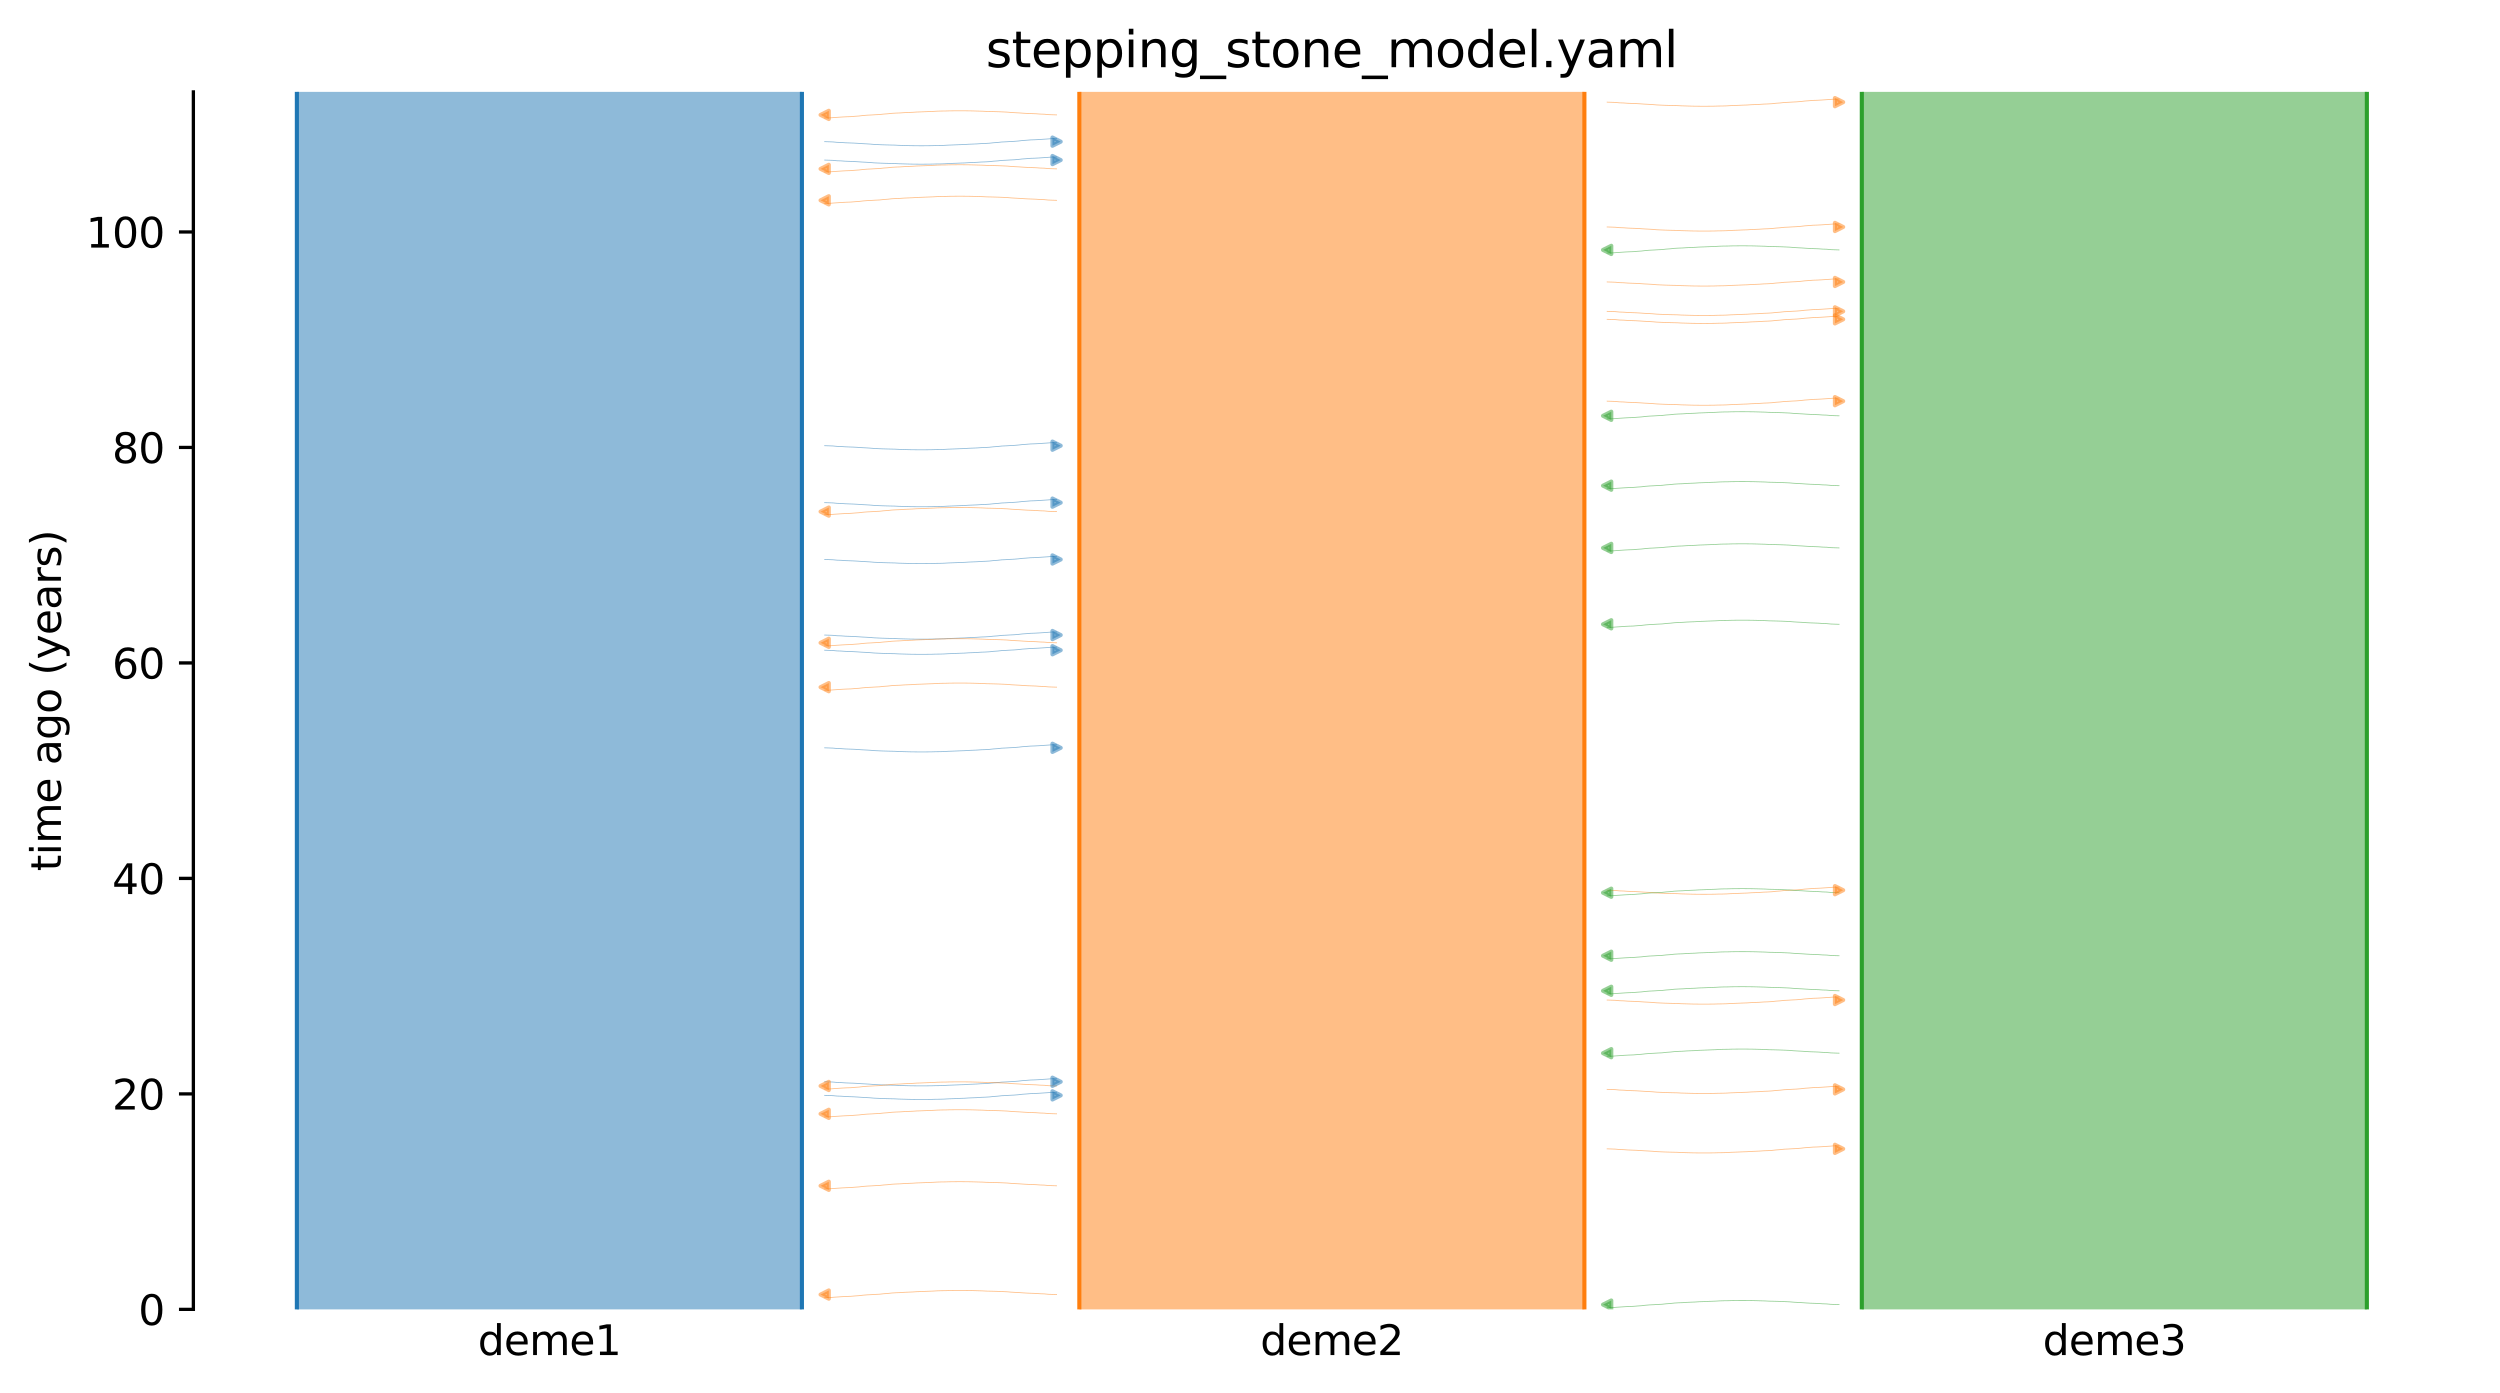 <?xml version="1.0" encoding="utf-8" standalone="no"?>
<!DOCTYPE svg PUBLIC "-//W3C//DTD SVG 1.1//EN"
  "http://www.w3.org/Graphics/SVG/1.1/DTD/svg11.dtd">
<svg xmlns:xlink="http://www.w3.org/1999/xlink" width="607.2pt" height="338.4pt" viewBox="0 0 607.2 338.4" xmlns="http://www.w3.org/2000/svg" version="1.1">
 <defs>
  <style type="text/css">*{stroke-linejoin: round; stroke-linecap: butt}</style>
 </defs>
 <g id="figure_1">
  <g id="patch_1">
   <path d="M 0 338.4 
L 607.2 338.4 
L 607.2 0 
L 0 0 
z
" style="fill: #ffffff"/>
  </g>
  <g id="axes_1">
   <g id="patch_2">
    <path d="M 46.966 318.022 
L 600 318.022 
L 600 22.318 
L 46.966 22.318 
z
" style="fill: #ffffff"/>
   </g>
   <path d="M 200.299 38.879 
L 201.299 38.91 
L 202.299 38.947 
L 203.299 39.045 
L 204.299 39.078 
L 205.299 39.151 
L 206.299 39.19 
L 207.299 39.225 
L 208.299 39.283 
L 209.299 39.353 
L 210.299 39.405 
L 211.299 39.464 
L 212.299 39.553 
L 213.299 39.599 
L 214.299 39.641 
L 215.299 39.672 
L 216.299 39.698 
L 217.299 39.719 
L 218.299 39.773 
L 219.299 39.801 
L 220.299 39.831 
L 221.299 39.856 
L 222.299 39.868 
L 223.299 39.878 
L 224.299 39.877 
L 225.299 39.868 
L 226.299 39.856 
L 227.299 39.825 
L 228.299 39.814 
L 229.299 39.784 
L 230.299 39.724 
L 231.299 39.687 
L 232.299 39.648 
L 233.299 39.605 
L 234.299 39.573 
L 235.299 39.505 
L 236.299 39.466 
L 237.299 39.423 
L 238.299 39.353 
L 239.299 39.317 
L 240.299 39.258 
L 241.299 39.147 
L 242.299 39.077 
L 243.299 38.964 
L 244.299 38.918 
L 245.299 38.857 
L 246.299 38.808 
L 247.299 38.727 
L 248.299 38.609 
L 249.299 38.538 
L 250.299 38.455 
L 251.299 38.422 
L 252.299 38.371 
L 253.299 38.302 
L 254.299 38.236 
L 255.299 38.159 
L 256.62 38.132 
" clip-path="url(#pd0ac5b2795)" style="fill: none; stroke: #1f77b4; stroke-opacity: 0.5; stroke-width: 0.2; stroke-linecap: square"/>
   <path d="M 200.299 266.045 
L 201.299 266.076 
L 202.299 266.113 
L 203.299 266.211 
L 204.299 266.243 
L 205.299 266.317 
L 206.299 266.356 
L 207.299 266.391 
L 208.299 266.449 
L 209.299 266.519 
L 210.299 266.571 
L 211.299 266.63 
L 212.299 266.718 
L 213.299 266.764 
L 214.299 266.807 
L 215.299 266.837 
L 216.299 266.863 
L 217.299 266.885 
L 218.299 266.939 
L 219.299 266.967 
L 220.299 266.997 
L 221.299 267.022 
L 222.299 267.033 
L 223.299 267.043 
L 224.299 267.043 
L 225.299 267.034 
L 226.299 267.022 
L 227.299 266.991 
L 228.299 266.98 
L 229.299 266.95 
L 230.299 266.89 
L 231.299 266.853 
L 232.299 266.814 
L 233.299 266.771 
L 234.299 266.738 
L 235.299 266.671 
L 236.299 266.632 
L 237.299 266.589 
L 238.299 266.519 
L 239.299 266.482 
L 240.299 266.424 
L 241.299 266.313 
L 242.299 266.242 
L 243.299 266.129 
L 244.299 266.083 
L 245.299 266.022 
L 246.299 265.974 
L 247.299 265.893 
L 248.299 265.774 
L 249.299 265.704 
L 250.299 265.621 
L 251.299 265.588 
L 252.299 265.536 
L 253.299 265.468 
L 254.299 265.402 
L 255.299 265.325 
L 256.62 265.298 
" clip-path="url(#pd0ac5b2795)" style="fill: none; stroke: #1f77b4; stroke-opacity: 0.5; stroke-width: 0.2; stroke-linecap: square"/>
   <path d="M 200.299 122.081 
L 201.299 122.112 
L 202.299 122.149 
L 203.299 122.247 
L 204.299 122.28 
L 205.299 122.353 
L 206.299 122.392 
L 207.299 122.427 
L 208.299 122.485 
L 209.299 122.555 
L 210.299 122.607 
L 211.299 122.666 
L 212.299 122.755 
L 213.299 122.801 
L 214.299 122.843 
L 215.299 122.874 
L 216.299 122.9 
L 217.299 122.921 
L 218.299 122.975 
L 219.299 123.003 
L 220.299 123.033 
L 221.299 123.058 
L 222.299 123.069 
L 223.299 123.08 
L 224.299 123.079 
L 225.299 123.07 
L 226.299 123.058 
L 227.299 123.027 
L 228.299 123.016 
L 229.299 122.986 
L 230.299 122.926 
L 231.299 122.889 
L 232.299 122.85 
L 233.299 122.807 
L 234.299 122.775 
L 235.299 122.707 
L 236.299 122.668 
L 237.299 122.625 
L 238.299 122.555 
L 239.299 122.518 
L 240.299 122.46 
L 241.299 122.349 
L 242.299 122.278 
L 243.299 122.165 
L 244.299 122.12 
L 245.299 122.058 
L 246.299 122.01 
L 247.299 121.929 
L 248.299 121.811 
L 249.299 121.74 
L 250.299 121.657 
L 251.299 121.624 
L 252.299 121.573 
L 253.299 121.504 
L 254.299 121.438 
L 255.299 121.361 
L 256.62 121.334 
" clip-path="url(#pd0ac5b2795)" style="fill: none; stroke: #1f77b4; stroke-opacity: 0.5; stroke-width: 0.2; stroke-linecap: square"/>
   <path d="M 200.299 135.887 
L 201.299 135.919 
L 202.299 135.956 
L 203.299 136.053 
L 204.299 136.086 
L 205.299 136.16 
L 206.299 136.198 
L 207.299 136.234 
L 208.299 136.291 
L 209.299 136.362 
L 210.299 136.414 
L 211.299 136.473 
L 212.299 136.561 
L 213.299 136.607 
L 214.299 136.649 
L 215.299 136.68 
L 216.299 136.706 
L 217.299 136.727 
L 218.299 136.782 
L 219.299 136.809 
L 220.299 136.839 
L 221.299 136.865 
L 222.299 136.876 
L 223.299 136.886 
L 224.299 136.886 
L 225.299 136.876 
L 226.299 136.865 
L 227.299 136.834 
L 228.299 136.822 
L 229.299 136.792 
L 230.299 136.732 
L 231.299 136.695 
L 232.299 136.656 
L 233.299 136.614 
L 234.299 136.581 
L 235.299 136.514 
L 236.299 136.474 
L 237.299 136.432 
L 238.299 136.361 
L 239.299 136.325 
L 240.299 136.266 
L 241.299 136.155 
L 242.299 136.085 
L 243.299 135.972 
L 244.299 135.926 
L 245.299 135.865 
L 246.299 135.816 
L 247.299 135.735 
L 248.299 135.617 
L 249.299 135.547 
L 250.299 135.463 
L 251.299 135.43 
L 252.299 135.379 
L 253.299 135.311 
L 254.299 135.244 
L 255.299 135.168 
L 256.62 135.14 
" clip-path="url(#pd0ac5b2795)" style="fill: none; stroke: #1f77b4; stroke-opacity: 0.5; stroke-width: 0.2; stroke-linecap: square"/>
   <path d="M 200.299 181.632 
L 201.299 181.663 
L 202.299 181.7 
L 203.299 181.798 
L 204.299 181.83 
L 205.299 181.904 
L 206.299 181.942 
L 207.299 181.978 
L 208.299 182.035 
L 209.299 182.106 
L 210.299 182.158 
L 211.299 182.217 
L 212.299 182.305 
L 213.299 182.351 
L 214.299 182.394 
L 215.299 182.424 
L 216.299 182.45 
L 217.299 182.472 
L 218.299 182.526 
L 219.299 182.554 
L 220.299 182.584 
L 221.299 182.609 
L 222.299 182.62 
L 223.299 182.63 
L 224.299 182.63 
L 225.299 182.621 
L 226.299 182.609 
L 227.299 182.578 
L 228.299 182.567 
L 229.299 182.537 
L 230.299 182.477 
L 231.299 182.44 
L 232.299 182.4 
L 233.299 182.358 
L 234.299 182.325 
L 235.299 182.258 
L 236.299 182.219 
L 237.299 182.176 
L 238.299 182.105 
L 239.299 182.069 
L 240.299 182.011 
L 241.299 181.9 
L 242.299 181.829 
L 243.299 181.716 
L 244.299 181.67 
L 245.299 181.609 
L 246.299 181.561 
L 247.299 181.48 
L 248.299 181.361 
L 249.299 181.291 
L 250.299 181.208 
L 251.299 181.175 
L 252.299 181.123 
L 253.299 181.055 
L 254.299 180.989 
L 255.299 180.912 
L 256.62 180.885 
" clip-path="url(#pd0ac5b2795)" style="fill: none; stroke: #1f77b4; stroke-opacity: 0.5; stroke-width: 0.2; stroke-linecap: square"/>
   <path d="M 200.299 154.241 
L 201.299 154.273 
L 202.299 154.31 
L 203.299 154.408 
L 204.299 154.44 
L 205.299 154.514 
L 206.299 154.552 
L 207.299 154.588 
L 208.299 154.645 
L 209.299 154.716 
L 210.299 154.768 
L 211.299 154.827 
L 212.299 154.915 
L 213.299 154.961 
L 214.299 155.004 
L 215.299 155.034 
L 216.299 155.06 
L 217.299 155.081 
L 218.299 155.136 
L 219.299 155.164 
L 220.299 155.193 
L 221.299 155.219 
L 222.299 155.23 
L 223.299 155.24 
L 224.299 155.24 
L 225.299 155.23 
L 226.299 155.219 
L 227.299 155.188 
L 228.299 155.176 
L 229.299 155.146 
L 230.299 155.087 
L 231.299 155.049 
L 232.299 155.01 
L 233.299 154.968 
L 234.299 154.935 
L 235.299 154.868 
L 236.299 154.829 
L 237.299 154.786 
L 238.299 154.715 
L 239.299 154.679 
L 240.299 154.62 
L 241.299 154.51 
L 242.299 154.439 
L 243.299 154.326 
L 244.299 154.28 
L 245.299 154.219 
L 246.299 154.17 
L 247.299 154.09 
L 248.299 153.971 
L 249.299 153.901 
L 250.299 153.818 
L 251.299 153.784 
L 252.299 153.733 
L 253.299 153.665 
L 254.299 153.599 
L 255.299 153.522 
L 256.62 153.494 
" clip-path="url(#pd0ac5b2795)" style="fill: none; stroke: #1f77b4; stroke-opacity: 0.5; stroke-width: 0.2; stroke-linecap: square"/>
   <path d="M 200.299 108.249 
L 201.299 108.281 
L 202.299 108.318 
L 203.299 108.415 
L 204.299 108.448 
L 205.299 108.521 
L 206.299 108.56 
L 207.299 108.595 
L 208.299 108.653 
L 209.299 108.723 
L 210.299 108.775 
L 211.299 108.835 
L 212.299 108.923 
L 213.299 108.969 
L 214.299 109.011 
L 215.299 109.042 
L 216.299 109.068 
L 217.299 109.089 
L 218.299 109.143 
L 219.299 109.171 
L 220.299 109.201 
L 221.299 109.227 
L 222.299 109.238 
L 223.299 109.248 
L 224.299 109.248 
L 225.299 109.238 
L 226.299 109.226 
L 227.299 109.195 
L 228.299 109.184 
L 229.299 109.154 
L 230.299 109.094 
L 231.299 109.057 
L 232.299 109.018 
L 233.299 108.976 
L 234.299 108.943 
L 235.299 108.875 
L 236.299 108.836 
L 237.299 108.794 
L 238.299 108.723 
L 239.299 108.687 
L 240.299 108.628 
L 241.299 108.517 
L 242.299 108.447 
L 243.299 108.334 
L 244.299 108.288 
L 245.299 108.227 
L 246.299 108.178 
L 247.299 108.097 
L 248.299 107.979 
L 249.299 107.909 
L 250.299 107.825 
L 251.299 107.792 
L 252.299 107.741 
L 253.299 107.673 
L 254.299 107.606 
L 255.299 107.529 
L 256.62 107.502 
" clip-path="url(#pd0ac5b2795)" style="fill: none; stroke: #1f77b4; stroke-opacity: 0.5; stroke-width: 0.2; stroke-linecap: square"/>
   <path d="M 200.299 157.928 
L 201.299 157.96 
L 202.299 157.997 
L 203.299 158.094 
L 204.299 158.127 
L 205.299 158.2 
L 206.299 158.239 
L 207.299 158.274 
L 208.299 158.332 
L 209.299 158.402 
L 210.299 158.454 
L 211.299 158.513 
L 212.299 158.602 
L 213.299 158.648 
L 214.299 158.69 
L 215.299 158.721 
L 216.299 158.747 
L 217.299 158.768 
L 218.299 158.822 
L 219.299 158.85 
L 220.299 158.88 
L 221.299 158.905 
L 222.299 158.917 
L 223.299 158.927 
L 224.299 158.927 
L 225.299 158.917 
L 226.299 158.905 
L 227.299 158.874 
L 228.299 158.863 
L 229.299 158.833 
L 230.299 158.773 
L 231.299 158.736 
L 232.299 158.697 
L 233.299 158.655 
L 234.299 158.622 
L 235.299 158.554 
L 236.299 158.515 
L 237.299 158.473 
L 238.299 158.402 
L 239.299 158.366 
L 240.299 158.307 
L 241.299 158.196 
L 242.299 158.126 
L 243.299 158.013 
L 244.299 157.967 
L 245.299 157.906 
L 246.299 157.857 
L 247.299 157.776 
L 248.299 157.658 
L 249.299 157.588 
L 250.299 157.504 
L 251.299 157.471 
L 252.299 157.42 
L 253.299 157.352 
L 254.299 157.285 
L 255.299 157.208 
L 256.62 157.181 
" clip-path="url(#pd0ac5b2795)" style="fill: none; stroke: #1f77b4; stroke-opacity: 0.5; stroke-width: 0.2; stroke-linecap: square"/>
   <path d="M 200.299 34.404 
L 201.299 34.436 
L 202.299 34.473 
L 203.299 34.57 
L 204.299 34.603 
L 205.299 34.677 
L 206.299 34.715 
L 207.299 34.751 
L 208.299 34.808 
L 209.299 34.879 
L 210.299 34.931 
L 211.299 34.99 
L 212.299 35.078 
L 213.299 35.124 
L 214.299 35.167 
L 215.299 35.197 
L 216.299 35.223 
L 217.299 35.244 
L 218.299 35.299 
L 219.299 35.326 
L 220.299 35.356 
L 221.299 35.382 
L 222.299 35.393 
L 223.299 35.403 
L 224.299 35.403 
L 225.299 35.393 
L 226.299 35.382 
L 227.299 35.351 
L 228.299 35.339 
L 229.299 35.309 
L 230.299 35.249 
L 231.299 35.212 
L 232.299 35.173 
L 233.299 35.131 
L 234.299 35.098 
L 235.299 35.031 
L 236.299 34.991 
L 237.299 34.949 
L 238.299 34.878 
L 239.299 34.842 
L 240.299 34.783 
L 241.299 34.672 
L 242.299 34.602 
L 243.299 34.489 
L 244.299 34.443 
L 245.299 34.382 
L 246.299 34.333 
L 247.299 34.252 
L 248.299 34.134 
L 249.299 34.064 
L 250.299 33.98 
L 251.299 33.947 
L 252.299 33.896 
L 253.299 33.828 
L 254.299 33.761 
L 255.299 33.685 
L 256.62 33.657 
" clip-path="url(#pd0ac5b2795)" style="fill: none; stroke: #1f77b4; stroke-opacity: 0.5; stroke-width: 0.2; stroke-linecap: square"/>
   <path d="M 200.299 262.739 
L 201.299 262.771 
L 202.299 262.808 
L 203.299 262.905 
L 204.299 262.938 
L 205.299 263.011 
L 206.299 263.05 
L 207.299 263.085 
L 208.299 263.143 
L 209.299 263.213 
L 210.299 263.265 
L 211.299 263.325 
L 212.299 263.413 
L 213.299 263.459 
L 214.299 263.501 
L 215.299 263.532 
L 216.299 263.558 
L 217.299 263.579 
L 218.299 263.633 
L 219.299 263.661 
L 220.299 263.691 
L 221.299 263.717 
L 222.299 263.728 
L 223.299 263.738 
L 224.299 263.738 
L 225.299 263.728 
L 226.299 263.716 
L 227.299 263.685 
L 228.299 263.674 
L 229.299 263.644 
L 230.299 263.584 
L 231.299 263.547 
L 232.299 263.508 
L 233.299 263.466 
L 234.299 263.433 
L 235.299 263.365 
L 236.299 263.326 
L 237.299 263.284 
L 238.299 263.213 
L 239.299 263.177 
L 240.299 263.118 
L 241.299 263.007 
L 242.299 262.937 
L 243.299 262.824 
L 244.299 262.778 
L 245.299 262.717 
L 246.299 262.668 
L 247.299 262.587 
L 248.299 262.469 
L 249.299 262.399 
L 250.299 262.315 
L 251.299 262.282 
L 252.299 262.231 
L 253.299 262.163 
L 254.299 262.096 
L 255.299 262.019 
L 256.62 261.992 
" clip-path="url(#pd0ac5b2795)" style="fill: none; stroke: #1f77b4; stroke-opacity: 0.5; stroke-width: 0.2; stroke-linecap: square"/>
   <path d="M 256.62 27.905 
L 255.62 27.873 
L 254.62 27.836 
L 253.62 27.738 
L 252.62 27.706 
L 251.62 27.632 
L 250.62 27.594 
L 249.62 27.558 
L 248.62 27.501 
L 247.62 27.43 
L 246.62 27.378 
L 245.62 27.319 
L 244.62 27.231 
L 243.62 27.185 
L 242.62 27.142 
L 241.62 27.112 
L 240.62 27.086 
L 239.62 27.065 
L 238.62 27.01 
L 237.62 26.982 
L 236.62 26.953 
L 235.62 26.927 
L 234.62 26.916 
L 233.62 26.906 
L 232.62 26.906 
L 231.62 26.916 
L 230.62 26.927 
L 229.62 26.958 
L 228.62 26.969 
L 227.62 27 
L 226.62 27.059 
L 225.62 27.097 
L 224.62 27.136 
L 223.62 27.178 
L 222.62 27.211 
L 221.62 27.278 
L 220.62 27.317 
L 219.62 27.36 
L 218.62 27.431 
L 217.62 27.467 
L 216.62 27.525 
L 215.62 27.636 
L 214.62 27.707 
L 213.62 27.82 
L 212.62 27.866 
L 211.62 27.927 
L 210.62 27.976 
L 209.62 28.056 
L 208.62 28.175 
L 207.62 28.245 
L 206.62 28.328 
L 205.62 28.362 
L 204.62 28.413 
L 203.62 28.481 
L 202.62 28.547 
L 201.62 28.624 
L 200.299 28.652 
" clip-path="url(#pd0ac5b2795)" style="fill: none; stroke: #ff7f0e; stroke-opacity: 0.5; stroke-width: 0.2; stroke-linecap: square"/>
   <path d="M 256.62 156.124 
L 255.62 156.092 
L 254.62 156.055 
L 253.62 155.958 
L 252.62 155.925 
L 251.62 155.851 
L 250.62 155.813 
L 249.62 155.777 
L 248.62 155.72 
L 247.62 155.649 
L 246.62 155.597 
L 245.62 155.538 
L 244.62 155.45 
L 243.62 155.404 
L 242.62 155.362 
L 241.62 155.331 
L 240.62 155.305 
L 239.62 155.284 
L 238.62 155.229 
L 237.62 155.202 
L 236.62 155.172 
L 235.62 155.146 
L 234.62 155.135 
L 233.62 155.125 
L 232.62 155.125 
L 231.62 155.135 
L 230.62 155.146 
L 229.62 155.177 
L 228.62 155.189 
L 227.62 155.219 
L 226.62 155.279 
L 225.62 155.316 
L 224.62 155.355 
L 223.62 155.397 
L 222.62 155.43 
L 221.62 155.497 
L 220.62 155.537 
L 219.62 155.579 
L 218.62 155.65 
L 217.62 155.686 
L 216.62 155.745 
L 215.62 155.856 
L 214.62 155.926 
L 213.62 156.039 
L 212.62 156.085 
L 211.62 156.146 
L 210.62 156.195 
L 209.62 156.276 
L 208.62 156.394 
L 207.62 156.464 
L 206.62 156.548 
L 205.62 156.581 
L 204.62 156.632 
L 203.62 156.7 
L 202.62 156.767 
L 201.62 156.843 
L 200.299 156.871 
" clip-path="url(#pd0ac5b2795)" style="fill: none; stroke: #ff7f0e; stroke-opacity: 0.5; stroke-width: 0.2; stroke-linecap: square"/>
   <path d="M 256.62 48.655 
L 255.62 48.623 
L 254.62 48.586 
L 253.62 48.489 
L 252.62 48.456 
L 251.62 48.383 
L 250.62 48.344 
L 249.62 48.309 
L 248.62 48.251 
L 247.62 48.181 
L 246.62 48.129 
L 245.62 48.069 
L 244.62 47.981 
L 243.62 47.935 
L 242.62 47.893 
L 241.62 47.862 
L 240.62 47.836 
L 239.62 47.815 
L 238.62 47.761 
L 237.62 47.733 
L 236.62 47.703 
L 235.62 47.678 
L 234.62 47.666 
L 233.62 47.656 
L 232.62 47.656 
L 231.62 47.666 
L 230.62 47.678 
L 229.62 47.709 
L 228.62 47.72 
L 227.62 47.75 
L 226.62 47.81 
L 225.62 47.847 
L 224.62 47.886 
L 223.62 47.928 
L 222.62 47.961 
L 221.62 48.029 
L 220.62 48.068 
L 219.62 48.11 
L 218.62 48.181 
L 217.62 48.217 
L 216.62 48.276 
L 215.62 48.387 
L 214.62 48.457 
L 213.62 48.57 
L 212.62 48.616 
L 211.62 48.677 
L 210.62 48.726 
L 209.62 48.807 
L 208.62 48.925 
L 207.62 48.995 
L 206.62 49.079 
L 205.62 49.112 
L 204.62 49.163 
L 203.62 49.231 
L 202.62 49.298 
L 201.62 49.375 
L 200.299 49.402 
" clip-path="url(#pd0ac5b2795)" style="fill: none; stroke: #ff7f0e; stroke-opacity: 0.5; stroke-width: 0.2; stroke-linecap: square"/>
   <path d="M 256.62 314.423 
L 255.62 314.391 
L 254.62 314.355 
L 253.62 314.257 
L 252.62 314.224 
L 251.62 314.151 
L 250.62 314.112 
L 249.62 314.077 
L 248.62 314.019 
L 247.62 313.949 
L 246.62 313.897 
L 245.62 313.838 
L 244.62 313.749 
L 243.62 313.703 
L 242.62 313.661 
L 241.62 313.63 
L 240.62 313.604 
L 239.62 313.583 
L 238.62 313.529 
L 237.62 313.501 
L 236.62 313.471 
L 235.62 313.446 
L 234.62 313.434 
L 233.62 313.424 
L 232.62 313.424 
L 231.62 313.434 
L 230.62 313.446 
L 229.62 313.477 
L 228.62 313.488 
L 227.62 313.518 
L 226.62 313.578 
L 225.62 313.615 
L 224.62 313.654 
L 223.62 313.696 
L 222.62 313.729 
L 221.62 313.797 
L 220.62 313.836 
L 219.62 313.878 
L 218.62 313.949 
L 217.62 313.985 
L 216.62 314.044 
L 215.62 314.155 
L 214.62 314.225 
L 213.62 314.338 
L 212.62 314.384 
L 211.62 314.445 
L 210.62 314.494 
L 209.62 314.575 
L 208.62 314.693 
L 207.62 314.763 
L 206.62 314.847 
L 205.62 314.88 
L 204.62 314.931 
L 203.62 315 
L 202.62 315.066 
L 201.62 315.143 
L 200.299 315.17 
" clip-path="url(#pd0ac5b2795)" style="fill: none; stroke: #ff7f0e; stroke-opacity: 0.5; stroke-width: 0.2; stroke-linecap: square"/>
   <path d="M 256.62 288.006 
L 255.62 287.974 
L 254.62 287.937 
L 253.62 287.84 
L 252.62 287.807 
L 251.62 287.733 
L 250.62 287.695 
L 249.62 287.659 
L 248.62 287.602 
L 247.62 287.531 
L 246.62 287.479 
L 245.62 287.42 
L 244.62 287.332 
L 243.62 287.286 
L 242.62 287.243 
L 241.62 287.213 
L 240.62 287.187 
L 239.62 287.166 
L 238.62 287.111 
L 237.62 287.083 
L 236.62 287.054 
L 235.62 287.028 
L 234.62 287.017 
L 233.62 287.007 
L 232.62 287.007 
L 231.62 287.017 
L 230.62 287.028 
L 229.62 287.059 
L 228.62 287.071 
L 227.62 287.101 
L 226.62 287.161 
L 225.62 287.198 
L 224.62 287.237 
L 223.62 287.279 
L 222.62 287.312 
L 221.62 287.379 
L 220.62 287.419 
L 219.62 287.461 
L 218.62 287.532 
L 217.62 287.568 
L 216.62 287.627 
L 215.62 287.738 
L 214.62 287.808 
L 213.62 287.921 
L 212.62 287.967 
L 211.62 288.028 
L 210.62 288.077 
L 209.62 288.158 
L 208.62 288.276 
L 207.62 288.346 
L 206.62 288.43 
L 205.62 288.463 
L 204.62 288.514 
L 203.62 288.582 
L 202.62 288.649 
L 201.62 288.725 
L 200.299 288.753 
" clip-path="url(#pd0ac5b2795)" style="fill: none; stroke: #ff7f0e; stroke-opacity: 0.5; stroke-width: 0.2; stroke-linecap: square"/>
   <path d="M 256.62 166.899 
L 255.62 166.867 
L 254.62 166.83 
L 253.62 166.733 
L 252.62 166.7 
L 251.62 166.626 
L 250.62 166.588 
L 249.62 166.552 
L 248.62 166.495 
L 247.62 166.424 
L 246.62 166.372 
L 245.62 166.313 
L 244.62 166.225 
L 243.62 166.179 
L 242.62 166.136 
L 241.62 166.106 
L 240.62 166.08 
L 239.62 166.059 
L 238.62 166.004 
L 237.62 165.977 
L 236.62 165.947 
L 235.62 165.921 
L 234.62 165.91 
L 233.62 165.9 
L 232.62 165.9 
L 231.62 165.91 
L 230.62 165.921 
L 229.62 165.952 
L 228.62 165.964 
L 227.62 165.994 
L 226.62 166.054 
L 225.62 166.091 
L 224.62 166.13 
L 223.62 166.172 
L 222.62 166.205 
L 221.62 166.272 
L 220.62 166.312 
L 219.62 166.354 
L 218.62 166.425 
L 217.62 166.461 
L 216.62 166.52 
L 215.62 166.631 
L 214.62 166.701 
L 213.62 166.814 
L 212.62 166.86 
L 211.62 166.921 
L 210.62 166.97 
L 209.62 167.051 
L 208.62 167.169 
L 207.62 167.239 
L 206.62 167.323 
L 205.62 167.356 
L 204.62 167.407 
L 203.62 167.475 
L 202.62 167.542 
L 201.62 167.618 
L 200.299 167.646 
" clip-path="url(#pd0ac5b2795)" style="fill: none; stroke: #ff7f0e; stroke-opacity: 0.5; stroke-width: 0.2; stroke-linecap: square"/>
   <path d="M 256.62 41.013 
L 255.62 40.981 
L 254.62 40.944 
L 253.62 40.847 
L 252.62 40.814 
L 251.62 40.74 
L 250.62 40.702 
L 249.62 40.666 
L 248.62 40.609 
L 247.62 40.538 
L 246.62 40.487 
L 245.62 40.427 
L 244.62 40.339 
L 243.62 40.293 
L 242.62 40.251 
L 241.62 40.22 
L 240.62 40.194 
L 239.62 40.173 
L 238.62 40.118 
L 237.62 40.091 
L 236.62 40.061 
L 235.62 40.035 
L 234.62 40.024 
L 233.62 40.014 
L 232.62 40.014 
L 231.62 40.024 
L 230.62 40.035 
L 229.62 40.067 
L 228.62 40.078 
L 227.62 40.108 
L 226.62 40.168 
L 225.62 40.205 
L 224.62 40.244 
L 223.62 40.286 
L 222.62 40.319 
L 221.62 40.386 
L 220.62 40.426 
L 219.62 40.468 
L 218.62 40.539 
L 217.62 40.575 
L 216.62 40.634 
L 215.62 40.745 
L 214.62 40.815 
L 213.62 40.928 
L 212.62 40.974 
L 211.62 41.035 
L 210.62 41.084 
L 209.62 41.165 
L 208.62 41.283 
L 207.62 41.353 
L 206.62 41.437 
L 205.62 41.47 
L 204.62 41.521 
L 203.62 41.589 
L 202.62 41.656 
L 201.62 41.733 
L 200.299 41.76 
" clip-path="url(#pd0ac5b2795)" style="fill: none; stroke: #ff7f0e; stroke-opacity: 0.5; stroke-width: 0.2; stroke-linecap: square"/>
   <path d="M 256.62 124.258 
L 255.62 124.227 
L 254.62 124.19 
L 253.62 124.092 
L 252.62 124.06 
L 251.62 123.986 
L 250.62 123.948 
L 249.62 123.912 
L 248.62 123.855 
L 247.62 123.784 
L 246.62 123.732 
L 245.62 123.673 
L 244.62 123.585 
L 243.62 123.539 
L 242.62 123.496 
L 241.62 123.466 
L 240.62 123.44 
L 239.62 123.419 
L 238.62 123.364 
L 237.62 123.336 
L 236.62 123.307 
L 235.62 123.281 
L 234.62 123.27 
L 233.62 123.26 
L 232.62 123.26 
L 231.62 123.27 
L 230.62 123.281 
L 229.62 123.312 
L 228.62 123.323 
L 227.62 123.354 
L 226.62 123.413 
L 225.62 123.45 
L 224.62 123.49 
L 223.62 123.532 
L 222.62 123.565 
L 221.62 123.632 
L 220.62 123.671 
L 219.62 123.714 
L 218.62 123.785 
L 217.62 123.821 
L 216.62 123.879 
L 215.62 123.99 
L 214.62 124.061 
L 213.62 124.174 
L 212.62 124.22 
L 211.62 124.281 
L 210.62 124.329 
L 209.62 124.41 
L 208.62 124.529 
L 207.62 124.599 
L 206.62 124.682 
L 205.62 124.715 
L 204.62 124.767 
L 203.62 124.835 
L 202.62 124.901 
L 201.62 124.978 
L 200.299 125.006 
" clip-path="url(#pd0ac5b2795)" style="fill: none; stroke: #ff7f0e; stroke-opacity: 0.5; stroke-width: 0.2; stroke-linecap: square"/>
   <path d="M 256.62 270.527 
L 255.62 270.495 
L 254.62 270.459 
L 253.62 270.361 
L 252.62 270.328 
L 251.62 270.255 
L 250.62 270.216 
L 249.62 270.181 
L 248.62 270.123 
L 247.62 270.053 
L 246.62 270.001 
L 245.62 269.942 
L 244.62 269.853 
L 243.62 269.807 
L 242.62 269.765 
L 241.62 269.734 
L 240.62 269.708 
L 239.62 269.687 
L 238.62 269.633 
L 237.62 269.605 
L 236.62 269.575 
L 235.62 269.55 
L 234.62 269.538 
L 233.62 269.528 
L 232.62 269.528 
L 231.62 269.538 
L 230.62 269.55 
L 229.62 269.581 
L 228.62 269.592 
L 227.62 269.622 
L 226.62 269.682 
L 225.62 269.719 
L 224.62 269.758 
L 223.62 269.8 
L 222.62 269.833 
L 221.62 269.901 
L 220.62 269.94 
L 219.62 269.982 
L 218.62 270.053 
L 217.62 270.089 
L 216.62 270.148 
L 215.62 270.259 
L 214.62 270.329 
L 213.62 270.442 
L 212.62 270.488 
L 211.62 270.549 
L 210.62 270.598 
L 209.62 270.679 
L 208.62 270.797 
L 207.62 270.867 
L 206.62 270.951 
L 205.62 270.984 
L 204.62 271.035 
L 203.62 271.104 
L 202.62 271.17 
L 201.62 271.247 
L 200.299 271.274 
" clip-path="url(#pd0ac5b2795)" style="fill: none; stroke: #ff7f0e; stroke-opacity: 0.5; stroke-width: 0.2; stroke-linecap: square"/>
   <path d="M 256.62 263.758 
L 255.62 263.727 
L 254.62 263.69 
L 253.62 263.592 
L 252.62 263.559 
L 251.62 263.486 
L 250.62 263.447 
L 249.62 263.412 
L 248.62 263.354 
L 247.62 263.284 
L 246.62 263.232 
L 245.62 263.173 
L 244.62 263.084 
L 243.62 263.038 
L 242.62 262.996 
L 241.62 262.965 
L 240.62 262.939 
L 239.62 262.918 
L 238.62 262.864 
L 237.62 262.836 
L 236.62 262.806 
L 235.62 262.781 
L 234.62 262.77 
L 233.62 262.76 
L 232.62 262.76 
L 231.62 262.769 
L 230.62 262.781 
L 229.62 262.812 
L 228.62 262.823 
L 227.62 262.853 
L 226.62 262.913 
L 225.62 262.95 
L 224.62 262.989 
L 223.62 263.032 
L 222.62 263.064 
L 221.62 263.132 
L 220.62 263.171 
L 219.62 263.214 
L 218.62 263.284 
L 217.62 263.321 
L 216.62 263.379 
L 215.62 263.49 
L 214.62 263.561 
L 213.62 263.674 
L 212.62 263.719 
L 211.62 263.781 
L 210.62 263.829 
L 209.62 263.91 
L 208.62 264.029 
L 207.62 264.099 
L 206.62 264.182 
L 205.62 264.215 
L 204.62 264.266 
L 203.62 264.335 
L 202.62 264.401 
L 201.62 264.478 
L 200.299 264.505 
" clip-path="url(#pd0ac5b2795)" style="fill: none; stroke: #ff7f0e; stroke-opacity: 0.5; stroke-width: 0.2; stroke-linecap: square"/>
   <path d="M 390.346 216.21 
L 391.346 216.241 
L 392.346 216.278 
L 393.346 216.376 
L 394.346 216.409 
L 395.346 216.482 
L 396.346 216.521 
L 397.346 216.556 
L 398.346 216.614 
L 399.346 216.684 
L 400.346 216.736 
L 401.346 216.795 
L 402.346 216.884 
L 403.346 216.93 
L 404.346 216.972 
L 405.346 217.003 
L 406.346 217.029 
L 407.346 217.05 
L 408.346 217.104 
L 409.346 217.132 
L 410.346 217.162 
L 411.346 217.187 
L 412.346 217.199 
L 413.346 217.209 
L 414.346 217.208 
L 415.346 217.199 
L 416.346 217.187 
L 417.346 217.156 
L 418.346 217.145 
L 419.346 217.115 
L 420.346 217.055 
L 421.346 217.018 
L 422.346 216.979 
L 423.346 216.936 
L 424.346 216.904 
L 425.346 216.836 
L 426.346 216.797 
L 427.346 216.755 
L 428.346 216.684 
L 429.346 216.648 
L 430.346 216.589 
L 431.346 216.478 
L 432.346 216.408 
L 433.346 216.295 
L 434.346 216.249 
L 435.346 216.188 
L 436.346 216.139 
L 437.346 216.058 
L 438.346 215.94 
L 439.346 215.869 
L 440.346 215.786 
L 441.346 215.753 
L 442.346 215.702 
L 443.346 215.633 
L 444.346 215.567 
L 445.346 215.49 
L 446.666 215.463 
" clip-path="url(#pd0ac5b2795)" style="fill: none; stroke: #ff7f0e; stroke-opacity: 0.5; stroke-width: 0.2; stroke-linecap: square"/>
   <path d="M 390.346 55.126 
L 391.346 55.157 
L 392.346 55.194 
L 393.346 55.292 
L 394.346 55.325 
L 395.346 55.398 
L 396.346 55.437 
L 397.346 55.472 
L 398.346 55.53 
L 399.346 55.6 
L 400.346 55.652 
L 401.346 55.711 
L 402.346 55.8 
L 403.346 55.846 
L 404.346 55.888 
L 405.346 55.919 
L 406.346 55.945 
L 407.346 55.966 
L 408.346 56.02 
L 409.346 56.048 
L 410.346 56.078 
L 411.346 56.103 
L 412.346 56.114 
L 413.346 56.125 
L 414.346 56.124 
L 415.346 56.115 
L 416.346 56.103 
L 417.346 56.072 
L 418.346 56.061 
L 419.346 56.031 
L 420.346 55.971 
L 421.346 55.934 
L 422.346 55.895 
L 423.346 55.852 
L 424.346 55.82 
L 425.346 55.752 
L 426.346 55.713 
L 427.346 55.67 
L 428.346 55.6 
L 429.346 55.563 
L 430.346 55.505 
L 431.346 55.394 
L 432.346 55.323 
L 433.346 55.21 
L 434.346 55.165 
L 435.346 55.103 
L 436.346 55.055 
L 437.346 54.974 
L 438.346 54.856 
L 439.346 54.785 
L 440.346 54.702 
L 441.346 54.669 
L 442.346 54.618 
L 443.346 54.549 
L 444.346 54.483 
L 445.346 54.406 
L 446.666 54.379 
" clip-path="url(#pd0ac5b2795)" style="fill: none; stroke: #ff7f0e; stroke-opacity: 0.5; stroke-width: 0.2; stroke-linecap: square"/>
   <path d="M 390.346 24.81 
L 391.346 24.841 
L 392.346 24.878 
L 393.346 24.976 
L 394.346 25.009 
L 395.346 25.082 
L 396.346 25.121 
L 397.346 25.156 
L 398.346 25.214 
L 399.346 25.284 
L 400.346 25.336 
L 401.346 25.395 
L 402.346 25.484 
L 403.346 25.53 
L 404.346 25.572 
L 405.346 25.603 
L 406.346 25.629 
L 407.346 25.65 
L 408.346 25.704 
L 409.346 25.732 
L 410.346 25.762 
L 411.346 25.787 
L 412.346 25.799 
L 413.346 25.809 
L 414.346 25.808 
L 415.346 25.799 
L 416.346 25.787 
L 417.346 25.756 
L 418.346 25.745 
L 419.346 25.715 
L 420.346 25.655 
L 421.346 25.618 
L 422.346 25.579 
L 423.346 25.536 
L 424.346 25.504 
L 425.346 25.436 
L 426.346 25.397 
L 427.346 25.354 
L 428.346 25.284 
L 429.346 25.248 
L 430.346 25.189 
L 431.346 25.078 
L 432.346 25.008 
L 433.346 24.895 
L 434.346 24.849 
L 435.346 24.788 
L 436.346 24.739 
L 437.346 24.658 
L 438.346 24.54 
L 439.346 24.469 
L 440.346 24.386 
L 441.346 24.353 
L 442.346 24.302 
L 443.346 24.233 
L 444.346 24.167 
L 445.346 24.09 
L 446.666 24.063 
" clip-path="url(#pd0ac5b2795)" style="fill: none; stroke: #ff7f0e; stroke-opacity: 0.5; stroke-width: 0.2; stroke-linecap: square"/>
   <path d="M 390.346 68.481 
L 391.346 68.512 
L 392.346 68.549 
L 393.346 68.647 
L 394.346 68.679 
L 395.346 68.753 
L 396.346 68.792 
L 397.346 68.827 
L 398.346 68.885 
L 399.346 68.955 
L 400.346 69.007 
L 401.346 69.066 
L 402.346 69.154 
L 403.346 69.201 
L 404.346 69.243 
L 405.346 69.273 
L 406.346 69.299 
L 407.346 69.321 
L 408.346 69.375 
L 409.346 69.403 
L 410.346 69.433 
L 411.346 69.458 
L 412.346 69.469 
L 413.346 69.479 
L 414.346 69.479 
L 415.346 69.47 
L 416.346 69.458 
L 417.346 69.427 
L 418.346 69.416 
L 419.346 69.386 
L 420.346 69.326 
L 421.346 69.289 
L 422.346 69.25 
L 423.346 69.207 
L 424.346 69.174 
L 425.346 69.107 
L 426.346 69.068 
L 427.346 69.025 
L 428.346 68.955 
L 429.346 68.918 
L 430.346 68.86 
L 431.346 68.749 
L 432.346 68.678 
L 433.346 68.565 
L 434.346 68.519 
L 435.346 68.458 
L 436.346 68.41 
L 437.346 68.329 
L 438.346 68.21 
L 439.346 68.14 
L 440.346 68.057 
L 441.346 68.024 
L 442.346 67.973 
L 443.346 67.904 
L 444.346 67.838 
L 445.346 67.761 
L 446.666 67.734 
" clip-path="url(#pd0ac5b2795)" style="fill: none; stroke: #ff7f0e; stroke-opacity: 0.5; stroke-width: 0.2; stroke-linecap: square"/>
   <path d="M 390.346 242.888 
L 391.346 242.92 
L 392.346 242.956 
L 393.346 243.054 
L 394.346 243.087 
L 395.346 243.16 
L 396.346 243.199 
L 397.346 243.234 
L 398.346 243.292 
L 399.346 243.362 
L 400.346 243.414 
L 401.346 243.473 
L 402.346 243.562 
L 403.346 243.608 
L 404.346 243.65 
L 405.346 243.681 
L 406.346 243.707 
L 407.346 243.728 
L 408.346 243.782 
L 409.346 243.81 
L 410.346 243.84 
L 411.346 243.865 
L 412.346 243.877 
L 413.346 243.887 
L 414.346 243.887 
L 415.346 243.877 
L 416.346 243.865 
L 417.346 243.834 
L 418.346 243.823 
L 419.346 243.793 
L 420.346 243.733 
L 421.346 243.696 
L 422.346 243.657 
L 423.346 243.615 
L 424.346 243.582 
L 425.346 243.514 
L 426.346 243.475 
L 427.346 243.433 
L 428.346 243.362 
L 429.346 243.326 
L 430.346 243.267 
L 431.346 243.156 
L 432.346 243.086 
L 433.346 242.973 
L 434.346 242.927 
L 435.346 242.866 
L 436.346 242.817 
L 437.346 242.736 
L 438.346 242.618 
L 439.346 242.548 
L 440.346 242.464 
L 441.346 242.431 
L 442.346 242.38 
L 443.346 242.311 
L 444.346 242.245 
L 445.346 242.168 
L 446.666 242.141 
" clip-path="url(#pd0ac5b2795)" style="fill: none; stroke: #ff7f0e; stroke-opacity: 0.5; stroke-width: 0.2; stroke-linecap: square"/>
   <path d="M 390.346 97.434 
L 391.346 97.465 
L 392.346 97.502 
L 393.346 97.6 
L 394.346 97.632 
L 395.346 97.706 
L 396.346 97.744 
L 397.346 97.78 
L 398.346 97.838 
L 399.346 97.908 
L 400.346 97.96 
L 401.346 98.019 
L 402.346 98.107 
L 403.346 98.153 
L 404.346 98.196 
L 405.346 98.226 
L 406.346 98.252 
L 407.346 98.274 
L 408.346 98.328 
L 409.346 98.356 
L 410.346 98.386 
L 411.346 98.411 
L 412.346 98.422 
L 413.346 98.432 
L 414.346 98.432 
L 415.346 98.423 
L 416.346 98.411 
L 417.346 98.38 
L 418.346 98.369 
L 419.346 98.339 
L 420.346 98.279 
L 421.346 98.242 
L 422.346 98.203 
L 423.346 98.16 
L 424.346 98.127 
L 425.346 98.06 
L 426.346 98.021 
L 427.346 97.978 
L 428.346 97.908 
L 429.346 97.871 
L 430.346 97.813 
L 431.346 97.702 
L 432.346 97.631 
L 433.346 97.518 
L 434.346 97.472 
L 435.346 97.411 
L 436.346 97.363 
L 437.346 97.282 
L 438.346 97.163 
L 439.346 97.093 
L 440.346 97.01 
L 441.346 96.977 
L 442.346 96.925 
L 443.346 96.857 
L 444.346 96.791 
L 445.346 96.714 
L 446.666 96.687 
" clip-path="url(#pd0ac5b2795)" style="fill: none; stroke: #ff7f0e; stroke-opacity: 0.5; stroke-width: 0.2; stroke-linecap: square"/>
   <path d="M 390.346 264.586 
L 391.346 264.618 
L 392.346 264.655 
L 393.346 264.752 
L 394.346 264.785 
L 395.346 264.858 
L 396.346 264.897 
L 397.346 264.932 
L 398.346 264.99 
L 399.346 265.06 
L 400.346 265.112 
L 401.346 265.171 
L 402.346 265.26 
L 403.346 265.306 
L 404.346 265.348 
L 405.346 265.379 
L 406.346 265.405 
L 407.346 265.426 
L 408.346 265.48 
L 409.346 265.508 
L 410.346 265.538 
L 411.346 265.563 
L 412.346 265.575 
L 413.346 265.585 
L 414.346 265.585 
L 415.346 265.575 
L 416.346 265.563 
L 417.346 265.532 
L 418.346 265.521 
L 419.346 265.491 
L 420.346 265.431 
L 421.346 265.394 
L 422.346 265.355 
L 423.346 265.313 
L 424.346 265.28 
L 425.346 265.212 
L 426.346 265.173 
L 427.346 265.131 
L 428.346 265.06 
L 429.346 265.024 
L 430.346 264.965 
L 431.346 264.854 
L 432.346 264.784 
L 433.346 264.671 
L 434.346 264.625 
L 435.346 264.564 
L 436.346 264.515 
L 437.346 264.434 
L 438.346 264.316 
L 439.346 264.246 
L 440.346 264.162 
L 441.346 264.129 
L 442.346 264.078 
L 443.346 264.01 
L 444.346 263.943 
L 445.346 263.866 
L 446.666 263.839 
" clip-path="url(#pd0ac5b2795)" style="fill: none; stroke: #ff7f0e; stroke-opacity: 0.5; stroke-width: 0.2; stroke-linecap: square"/>
   <path d="M 390.346 75.623 
L 391.346 75.654 
L 392.346 75.691 
L 393.346 75.789 
L 394.346 75.822 
L 395.346 75.895 
L 396.346 75.934 
L 397.346 75.969 
L 398.346 76.027 
L 399.346 76.097 
L 400.346 76.149 
L 401.346 76.208 
L 402.346 76.297 
L 403.346 76.343 
L 404.346 76.385 
L 405.346 76.416 
L 406.346 76.442 
L 407.346 76.463 
L 408.346 76.517 
L 409.346 76.545 
L 410.346 76.575 
L 411.346 76.6 
L 412.346 76.612 
L 413.346 76.622 
L 414.346 76.621 
L 415.346 76.612 
L 416.346 76.6 
L 417.346 76.569 
L 418.346 76.558 
L 419.346 76.528 
L 420.346 76.468 
L 421.346 76.431 
L 422.346 76.392 
L 423.346 76.349 
L 424.346 76.317 
L 425.346 76.249 
L 426.346 76.21 
L 427.346 76.167 
L 428.346 76.097 
L 429.346 76.06 
L 430.346 76.002 
L 431.346 75.891 
L 432.346 75.82 
L 433.346 75.708 
L 434.346 75.662 
L 435.346 75.6 
L 436.346 75.552 
L 437.346 75.471 
L 438.346 75.353 
L 439.346 75.282 
L 440.346 75.199 
L 441.346 75.166 
L 442.346 75.115 
L 443.346 75.046 
L 444.346 74.98 
L 445.346 74.903 
L 446.666 74.876 
" clip-path="url(#pd0ac5b2795)" style="fill: none; stroke: #ff7f0e; stroke-opacity: 0.5; stroke-width: 0.2; stroke-linecap: square"/>
   <path d="M 390.346 77.56 
L 391.346 77.591 
L 392.346 77.628 
L 393.346 77.726 
L 394.346 77.758 
L 395.346 77.832 
L 396.346 77.871 
L 397.346 77.906 
L 398.346 77.964 
L 399.346 78.034 
L 400.346 78.086 
L 401.346 78.145 
L 402.346 78.233 
L 403.346 78.279 
L 404.346 78.322 
L 405.346 78.352 
L 406.346 78.378 
L 407.346 78.4 
L 408.346 78.454 
L 409.346 78.482 
L 410.346 78.512 
L 411.346 78.537 
L 412.346 78.548 
L 413.346 78.558 
L 414.346 78.558 
L 415.346 78.549 
L 416.346 78.537 
L 417.346 78.506 
L 418.346 78.495 
L 419.346 78.465 
L 420.346 78.405 
L 421.346 78.368 
L 422.346 78.329 
L 423.346 78.286 
L 424.346 78.253 
L 425.346 78.186 
L 426.346 78.147 
L 427.346 78.104 
L 428.346 78.034 
L 429.346 77.997 
L 430.346 77.939 
L 431.346 77.828 
L 432.346 77.757 
L 433.346 77.644 
L 434.346 77.598 
L 435.346 77.537 
L 436.346 77.489 
L 437.346 77.408 
L 438.346 77.289 
L 439.346 77.219 
L 440.346 77.136 
L 441.346 77.103 
L 442.346 77.051 
L 443.346 76.983 
L 444.346 76.917 
L 445.346 76.84 
L 446.666 76.813 
" clip-path="url(#pd0ac5b2795)" style="fill: none; stroke: #ff7f0e; stroke-opacity: 0.5; stroke-width: 0.2; stroke-linecap: square"/>
   <path d="M 390.346 279.031 
L 391.346 279.062 
L 392.346 279.099 
L 393.346 279.197 
L 394.346 279.229 
L 395.346 279.303 
L 396.346 279.341 
L 397.346 279.377 
L 398.346 279.435 
L 399.346 279.505 
L 400.346 279.557 
L 401.346 279.616 
L 402.346 279.704 
L 403.346 279.75 
L 404.346 279.793 
L 405.346 279.823 
L 406.346 279.849 
L 407.346 279.871 
L 408.346 279.925 
L 409.346 279.953 
L 410.346 279.983 
L 411.346 280.008 
L 412.346 280.019 
L 413.346 280.029 
L 414.346 280.029 
L 415.346 280.02 
L 416.346 280.008 
L 417.346 279.977 
L 418.346 279.966 
L 419.346 279.936 
L 420.346 279.876 
L 421.346 279.839 
L 422.346 279.8 
L 423.346 279.757 
L 424.346 279.724 
L 425.346 279.657 
L 426.346 279.618 
L 427.346 279.575 
L 428.346 279.505 
L 429.346 279.468 
L 430.346 279.41 
L 431.346 279.299 
L 432.346 279.228 
L 433.346 279.115 
L 434.346 279.069 
L 435.346 279.008 
L 436.346 278.96 
L 437.346 278.879 
L 438.346 278.76 
L 439.346 278.69 
L 440.346 278.607 
L 441.346 278.574 
L 442.346 278.522 
L 443.346 278.454 
L 444.346 278.388 
L 445.346 278.311 
L 446.666 278.284 
" clip-path="url(#pd0ac5b2795)" style="fill: none; stroke: #ff7f0e; stroke-opacity: 0.5; stroke-width: 0.2; stroke-linecap: square"/>
   <path d="M 446.666 133.077 
L 445.666 133.045 
L 444.666 133.008 
L 443.666 132.911 
L 442.666 132.878 
L 441.666 132.804 
L 440.666 132.766 
L 439.666 132.731 
L 438.666 132.673 
L 437.666 132.602 
L 436.666 132.551 
L 435.666 132.491 
L 434.666 132.403 
L 433.666 132.357 
L 432.666 132.315 
L 431.666 132.284 
L 430.666 132.258 
L 429.666 132.237 
L 428.666 132.183 
L 427.666 132.155 
L 426.666 132.125 
L 425.666 132.099 
L 424.666 132.088 
L 423.666 132.078 
L 422.666 132.078 
L 421.666 132.088 
L 420.666 132.1 
L 419.666 132.131 
L 418.666 132.142 
L 417.666 132.172 
L 416.666 132.232 
L 415.666 132.269 
L 414.666 132.308 
L 413.666 132.35 
L 412.666 132.383 
L 411.666 132.451 
L 410.666 132.49 
L 409.666 132.532 
L 408.666 132.603 
L 407.666 132.639 
L 406.666 132.698 
L 405.666 132.809 
L 404.666 132.879 
L 403.666 132.992 
L 402.666 133.038 
L 401.666 133.099 
L 400.666 133.148 
L 399.666 133.229 
L 398.666 133.347 
L 397.666 133.417 
L 396.666 133.501 
L 395.666 133.534 
L 394.666 133.585 
L 393.666 133.653 
L 392.666 133.72 
L 391.666 133.797 
L 390.346 133.824 
" clip-path="url(#pd0ac5b2795)" style="fill: none; stroke: #2ca02c; stroke-opacity: 0.5; stroke-width: 0.2; stroke-linecap: square"/>
   <path d="M 446.666 240.645 
L 445.666 240.614 
L 444.666 240.577 
L 443.666 240.479 
L 442.666 240.446 
L 441.666 240.373 
L 440.666 240.334 
L 439.666 240.299 
L 438.666 240.241 
L 437.666 240.171 
L 436.666 240.119 
L 435.666 240.06 
L 434.666 239.971 
L 433.666 239.925 
L 432.666 239.883 
L 431.666 239.852 
L 430.666 239.826 
L 429.666 239.805 
L 428.666 239.751 
L 427.666 239.723 
L 426.666 239.693 
L 425.666 239.668 
L 424.666 239.657 
L 423.666 239.646 
L 422.666 239.647 
L 421.666 239.656 
L 420.666 239.668 
L 419.666 239.699 
L 418.666 239.71 
L 417.666 239.74 
L 416.666 239.8 
L 415.666 239.837 
L 414.666 239.876 
L 413.666 239.919 
L 412.666 239.951 
L 411.666 240.019 
L 410.666 240.058 
L 409.666 240.101 
L 408.666 240.171 
L 407.666 240.208 
L 406.666 240.266 
L 405.666 240.377 
L 404.666 240.448 
L 403.666 240.561 
L 402.666 240.606 
L 401.666 240.668 
L 400.666 240.716 
L 399.666 240.797 
L 398.666 240.915 
L 397.666 240.986 
L 396.666 241.069 
L 395.666 241.102 
L 394.666 241.153 
L 393.666 241.222 
L 392.666 241.288 
L 391.666 241.365 
L 390.346 241.392 
" clip-path="url(#pd0ac5b2795)" style="fill: none; stroke: #2ca02c; stroke-opacity: 0.5; stroke-width: 0.2; stroke-linecap: square"/>
   <path d="M 446.666 60.7 
L 445.666 60.669 
L 444.666 60.632 
L 443.666 60.534 
L 442.666 60.502 
L 441.666 60.428 
L 440.666 60.39 
L 439.666 60.354 
L 438.666 60.297 
L 437.666 60.226 
L 436.666 60.174 
L 435.666 60.115 
L 434.666 60.027 
L 433.666 59.981 
L 432.666 59.938 
L 431.666 59.908 
L 430.666 59.882 
L 429.666 59.861 
L 428.666 59.806 
L 427.666 59.778 
L 426.666 59.749 
L 425.666 59.723 
L 424.666 59.712 
L 423.666 59.702 
L 422.666 59.702 
L 421.666 59.712 
L 420.666 59.723 
L 419.666 59.754 
L 418.666 59.765 
L 417.666 59.796 
L 416.666 59.855 
L 415.666 59.892 
L 414.666 59.932 
L 413.666 59.974 
L 412.666 60.007 
L 411.666 60.074 
L 410.666 60.113 
L 409.666 60.156 
L 408.666 60.227 
L 407.666 60.263 
L 406.666 60.321 
L 405.666 60.432 
L 404.666 60.503 
L 403.666 60.616 
L 402.666 60.662 
L 401.666 60.723 
L 400.666 60.771 
L 399.666 60.852 
L 398.666 60.971 
L 397.666 61.041 
L 396.666 61.124 
L 395.666 61.157 
L 394.666 61.209 
L 393.666 61.277 
L 392.666 61.343 
L 391.666 61.42 
L 390.346 61.448 
" clip-path="url(#pd0ac5b2795)" style="fill: none; stroke: #2ca02c; stroke-opacity: 0.5; stroke-width: 0.2; stroke-linecap: square"/>
   <path d="M 446.666 216.826 
L 445.666 216.795 
L 444.666 216.758 
L 443.666 216.66 
L 442.666 216.628 
L 441.666 216.554 
L 440.666 216.516 
L 439.666 216.48 
L 438.666 216.423 
L 437.666 216.352 
L 436.666 216.3 
L 435.666 216.241 
L 434.666 216.153 
L 433.666 216.107 
L 432.666 216.064 
L 431.666 216.034 
L 430.666 216.008 
L 429.666 215.987 
L 428.666 215.932 
L 427.666 215.904 
L 426.666 215.875 
L 425.666 215.849 
L 424.666 215.838 
L 423.666 215.828 
L 422.666 215.828 
L 421.666 215.838 
L 420.666 215.849 
L 419.666 215.88 
L 418.666 215.891 
L 417.666 215.922 
L 416.666 215.981 
L 415.666 216.018 
L 414.666 216.058 
L 413.666 216.1 
L 412.666 216.133 
L 411.666 216.2 
L 410.666 216.239 
L 409.666 216.282 
L 408.666 216.353 
L 407.666 216.389 
L 406.666 216.447 
L 405.666 216.558 
L 404.666 216.629 
L 403.666 216.742 
L 402.666 216.788 
L 401.666 216.849 
L 400.666 216.898 
L 399.666 216.978 
L 398.666 217.097 
L 397.666 217.167 
L 396.666 217.25 
L 395.666 217.283 
L 394.666 217.335 
L 393.666 217.403 
L 392.666 217.469 
L 391.666 217.546 
L 390.346 217.574 
" clip-path="url(#pd0ac5b2795)" style="fill: none; stroke: #2ca02c; stroke-opacity: 0.5; stroke-width: 0.2; stroke-linecap: square"/>
   <path d="M 446.666 151.629 
L 445.666 151.598 
L 444.666 151.561 
L 443.666 151.463 
L 442.666 151.43 
L 441.666 151.357 
L 440.666 151.318 
L 439.666 151.283 
L 438.666 151.225 
L 437.666 151.155 
L 436.666 151.103 
L 435.666 151.044 
L 434.666 150.955 
L 433.666 150.909 
L 432.666 150.867 
L 431.666 150.836 
L 430.666 150.81 
L 429.666 150.789 
L 428.666 150.735 
L 427.666 150.707 
L 426.666 150.677 
L 425.666 150.652 
L 424.666 150.641 
L 423.666 150.63 
L 422.666 150.631 
L 421.666 150.64 
L 420.666 150.652 
L 419.666 150.683 
L 418.666 150.694 
L 417.666 150.724 
L 416.666 150.784 
L 415.666 150.821 
L 414.666 150.86 
L 413.666 150.903 
L 412.666 150.935 
L 411.666 151.003 
L 410.666 151.042 
L 409.666 151.085 
L 408.666 151.155 
L 407.666 151.192 
L 406.666 151.25 
L 405.666 151.361 
L 404.666 151.432 
L 403.666 151.544 
L 402.666 151.59 
L 401.666 151.652 
L 400.666 151.7 
L 399.666 151.781 
L 398.666 151.899 
L 397.666 151.97 
L 396.666 152.053 
L 395.666 152.086 
L 394.666 152.137 
L 393.666 152.206 
L 392.666 152.272 
L 391.666 152.349 
L 390.346 152.376 
" clip-path="url(#pd0ac5b2795)" style="fill: none; stroke: #2ca02c; stroke-opacity: 0.5; stroke-width: 0.2; stroke-linecap: square"/>
   <path d="M 446.666 100.992 
L 445.666 100.961 
L 444.666 100.924 
L 443.666 100.826 
L 442.666 100.794 
L 441.666 100.72 
L 440.666 100.681 
L 439.666 100.646 
L 438.666 100.588 
L 437.666 100.518 
L 436.666 100.466 
L 435.666 100.407 
L 434.666 100.319 
L 433.666 100.273 
L 432.666 100.23 
L 431.666 100.2 
L 430.666 100.174 
L 429.666 100.152 
L 428.666 100.098 
L 427.666 100.07 
L 426.666 100.04 
L 425.666 100.015 
L 424.666 100.004 
L 423.666 99.994 
L 422.666 99.994 
L 421.666 100.003 
L 420.666 100.015 
L 419.666 100.046 
L 418.666 100.057 
L 417.666 100.087 
L 416.666 100.147 
L 415.666 100.184 
L 414.666 100.223 
L 413.666 100.266 
L 412.666 100.299 
L 411.666 100.366 
L 410.666 100.405 
L 409.666 100.448 
L 408.666 100.518 
L 407.666 100.555 
L 406.666 100.613 
L 405.666 100.724 
L 404.666 100.795 
L 403.666 100.908 
L 402.666 100.954 
L 401.666 101.015 
L 400.666 101.063 
L 399.666 101.144 
L 398.666 101.263 
L 397.666 101.333 
L 396.666 101.416 
L 395.666 101.449 
L 394.666 101.501 
L 393.666 101.569 
L 392.666 101.635 
L 391.666 101.712 
L 390.346 101.739 
" clip-path="url(#pd0ac5b2795)" style="fill: none; stroke: #2ca02c; stroke-opacity: 0.5; stroke-width: 0.2; stroke-linecap: square"/>
   <path d="M 446.666 316.863 
L 445.666 316.831 
L 444.666 316.794 
L 443.666 316.697 
L 442.666 316.664 
L 441.666 316.59 
L 440.666 316.552 
L 439.666 316.516 
L 438.666 316.459 
L 437.666 316.388 
L 436.666 316.336 
L 435.666 316.277 
L 434.666 316.189 
L 433.666 316.143 
L 432.666 316.1 
L 431.666 316.07 
L 430.666 316.044 
L 429.666 316.023 
L 428.666 315.968 
L 427.666 315.941 
L 426.666 315.911 
L 425.666 315.885 
L 424.666 315.874 
L 423.666 315.864 
L 422.666 315.864 
L 421.666 315.874 
L 420.666 315.885 
L 419.666 315.916 
L 418.666 315.928 
L 417.666 315.958 
L 416.666 316.018 
L 415.666 316.055 
L 414.666 316.094 
L 413.666 316.136 
L 412.666 316.169 
L 411.666 316.236 
L 410.666 316.276 
L 409.666 316.318 
L 408.666 316.389 
L 407.666 316.425 
L 406.666 316.484 
L 405.666 316.595 
L 404.666 316.665 
L 403.666 316.778 
L 402.666 316.824 
L 401.666 316.885 
L 400.666 316.934 
L 399.666 317.015 
L 398.666 317.133 
L 397.666 317.203 
L 396.666 317.287 
L 395.666 317.32 
L 394.666 317.371 
L 393.666 317.439 
L 392.666 317.506 
L 391.666 317.582 
L 390.346 317.61 
" clip-path="url(#pd0ac5b2795)" style="fill: none; stroke: #2ca02c; stroke-opacity: 0.5; stroke-width: 0.2; stroke-linecap: square"/>
   <path d="M 446.666 232.131 
L 445.666 232.1 
L 444.666 232.063 
L 443.666 231.965 
L 442.666 231.932 
L 441.666 231.859 
L 440.666 231.82 
L 439.666 231.785 
L 438.666 231.727 
L 437.666 231.657 
L 436.666 231.605 
L 435.666 231.546 
L 434.666 231.457 
L 433.666 231.411 
L 432.666 231.369 
L 431.666 231.338 
L 430.666 231.312 
L 429.666 231.291 
L 428.666 231.237 
L 427.666 231.209 
L 426.666 231.179 
L 425.666 231.154 
L 424.666 231.143 
L 423.666 231.132 
L 422.666 231.133 
L 421.666 231.142 
L 420.666 231.154 
L 419.666 231.185 
L 418.666 231.196 
L 417.666 231.226 
L 416.666 231.286 
L 415.666 231.323 
L 414.666 231.362 
L 413.666 231.405 
L 412.666 231.437 
L 411.666 231.505 
L 410.666 231.544 
L 409.666 231.587 
L 408.666 231.657 
L 407.666 231.694 
L 406.666 231.752 
L 405.666 231.863 
L 404.666 231.934 
L 403.666 232.047 
L 402.666 232.092 
L 401.666 232.154 
L 400.666 232.202 
L 399.666 232.283 
L 398.666 232.401 
L 397.666 232.472 
L 396.666 232.555 
L 395.666 232.588 
L 394.666 232.639 
L 393.666 232.708 
L 392.666 232.774 
L 391.666 232.851 
L 390.346 232.878 
" clip-path="url(#pd0ac5b2795)" style="fill: none; stroke: #2ca02c; stroke-opacity: 0.5; stroke-width: 0.2; stroke-linecap: square"/>
   <path d="M 446.666 117.962 
L 445.666 117.93 
L 444.666 117.893 
L 443.666 117.795 
L 442.666 117.763 
L 441.666 117.689 
L 440.666 117.651 
L 439.666 117.615 
L 438.666 117.558 
L 437.666 117.487 
L 436.666 117.435 
L 435.666 117.376 
L 434.666 117.288 
L 433.666 117.242 
L 432.666 117.199 
L 431.666 117.169 
L 430.666 117.143 
L 429.666 117.122 
L 428.666 117.067 
L 427.666 117.039 
L 426.666 117.01 
L 425.666 116.984 
L 424.666 116.973 
L 423.666 116.963 
L 422.666 116.963 
L 421.666 116.973 
L 420.666 116.984 
L 419.666 117.015 
L 418.666 117.027 
L 417.666 117.057 
L 416.666 117.116 
L 415.666 117.154 
L 414.666 117.193 
L 413.666 117.235 
L 412.666 117.268 
L 411.666 117.335 
L 410.666 117.374 
L 409.666 117.417 
L 408.666 117.488 
L 407.666 117.524 
L 406.666 117.583 
L 405.666 117.693 
L 404.666 117.764 
L 403.666 117.877 
L 402.666 117.923 
L 401.666 117.984 
L 400.666 118.033 
L 399.666 118.113 
L 398.666 118.232 
L 397.666 118.302 
L 396.666 118.385 
L 395.666 118.419 
L 394.666 118.47 
L 393.666 118.538 
L 392.666 118.604 
L 391.666 118.681 
L 390.346 118.709 
" clip-path="url(#pd0ac5b2795)" style="fill: none; stroke: #2ca02c; stroke-opacity: 0.5; stroke-width: 0.2; stroke-linecap: square"/>
   <path d="M 446.666 255.796 
L 445.666 255.765 
L 444.666 255.728 
L 443.666 255.63 
L 442.666 255.597 
L 441.666 255.524 
L 440.666 255.485 
L 439.666 255.45 
L 438.666 255.392 
L 437.666 255.322 
L 436.666 255.27 
L 435.666 255.211 
L 434.666 255.122 
L 433.666 255.076 
L 432.666 255.034 
L 431.666 255.003 
L 430.666 254.977 
L 429.666 254.956 
L 428.666 254.902 
L 427.666 254.874 
L 426.666 254.844 
L 425.666 254.819 
L 424.666 254.808 
L 423.666 254.797 
L 422.666 254.798 
L 421.666 254.807 
L 420.666 254.819 
L 419.666 254.85 
L 418.666 254.861 
L 417.666 254.891 
L 416.666 254.951 
L 415.666 254.988 
L 414.666 255.027 
L 413.666 255.07 
L 412.666 255.102 
L 411.666 255.17 
L 410.666 255.209 
L 409.666 255.252 
L 408.666 255.322 
L 407.666 255.359 
L 406.666 255.417 
L 405.666 255.528 
L 404.666 255.599 
L 403.666 255.712 
L 402.666 255.757 
L 401.666 255.819 
L 400.666 255.867 
L 399.666 255.948 
L 398.666 256.066 
L 397.666 256.137 
L 396.666 256.22 
L 395.666 256.253 
L 394.666 256.304 
L 393.666 256.373 
L 392.666 256.439 
L 391.666 256.516 
L 390.346 256.543 
" clip-path="url(#pd0ac5b2795)" style="fill: none; stroke: #2ca02c; stroke-opacity: 0.5; stroke-width: 0.2; stroke-linecap: square"/>
   <g id="patch_3">
    <path d="M 72.104 22.318 
L 72.104 318.022 
M 194.769 22.318 
L 194.769 318.022 
" clip-path="url(#pd0ac5b2795)" style="fill: none; stroke: #ffffff; stroke-width: 3; stroke-linejoin: miter"/>
    <path d="M 72.104 22.318 
L 72.104 318.022 
M 194.769 22.318 
L 194.769 318.022 
" clip-path="url(#pd0ac5b2795)" style="fill: none; stroke: #1f77b4; stroke-linejoin: miter"/>
    <g id="PolyCollection_1">
     <path d="M 194.769 22.318 
L 72.104 22.318 
L 72.104 318.022 
L 194.769 318.022 
L 194.769 318.022 
L 194.769 22.318 
z
" clip-path="url(#pd0ac5b2795)" style="fill: #1f77b4; fill-opacity: 0.5"/>
    </g>
    <g id="patch_4">
     <path d="M 262.15 22.318 
L 262.15 318.022 
M 384.816 22.318 
L 384.816 318.022 
" clip-path="url(#pd0ac5b2795)" style="fill: none; stroke: #ffffff; stroke-width: 3; stroke-linejoin: miter"/>
     <path d="M 262.15 22.318 
L 262.15 318.022 
M 384.816 22.318 
L 384.816 318.022 
" clip-path="url(#pd0ac5b2795)" style="fill: none; stroke: #ff7f0e; stroke-linejoin: miter"/>
     <g id="PolyCollection_2">
      <path d="M 384.816 22.318 
L 262.15 22.318 
L 262.15 318.022 
L 384.816 318.022 
L 384.816 318.022 
L 384.816 22.318 
z
" clip-path="url(#pd0ac5b2795)" style="fill: #ff7f0e; fill-opacity: 0.5"/>
     </g>
     <g id="patch_5">
      <path d="M 452.197 22.318 
L 452.197 318.022 
M 574.862 22.318 
L 574.862 318.022 
" clip-path="url(#pd0ac5b2795)" style="fill: none; stroke: #ffffff; stroke-width: 3; stroke-linejoin: miter"/>
      <path d="M 452.197 22.318 
L 452.197 318.022 
M 574.862 22.318 
L 574.862 318.022 
" clip-path="url(#pd0ac5b2795)" style="fill: none; stroke: #2ca02c; stroke-linejoin: miter"/>
      <g id="PolyCollection_3">
       <path d="M 574.862 22.318 
L 452.197 22.318 
L 452.197 318.022 
L 574.862 318.022 
L 574.862 318.022 
L 574.862 22.318 
z
" clip-path="url(#pd0ac5b2795)" style="fill: #2ca02c; fill-opacity: 0.5"/>
      </g>
      <g id="matplotlib.axis_1">
       <g id="xtick_1">
        <g id="line2d_1"/>
        <g id="text_1">
         <!-- deme1 -->
         <g transform="translate(116.057 329.12) scale(0.1 -0.1)">
          <defs>
           <path id="DejaVuSans-64" d="M 2906 2969 
L 2906 4863 
L 3481 4863 
L 3481 0 
L 2906 0 
L 2906 525 
Q 2725 213 2448 61 
Q 2172 -91 1784 -91 
Q 1150 -91 751 415 
Q 353 922 353 1747 
Q 353 2572 751 3078 
Q 1150 3584 1784 3584 
Q 2172 3584 2448 3432 
Q 2725 3281 2906 2969 
z
M 947 1747 
Q 947 1113 1208 752 
Q 1469 391 1925 391 
Q 2381 391 2643 752 
Q 2906 1113 2906 1747 
Q 2906 2381 2643 2742 
Q 2381 3103 1925 3103 
Q 1469 3103 1208 2742 
Q 947 2381 947 1747 
z
" transform="scale(0.016)"/>
           <path id="DejaVuSans-65" d="M 3597 1894 
L 3597 1613 
L 953 1613 
Q 991 1019 1311 708 
Q 1631 397 2203 397 
Q 2534 397 2845 478 
Q 3156 559 3463 722 
L 3463 178 
Q 3153 47 2828 -22 
Q 2503 -91 2169 -91 
Q 1331 -91 842 396 
Q 353 884 353 1716 
Q 353 2575 817 3079 
Q 1281 3584 2069 3584 
Q 2775 3584 3186 3129 
Q 3597 2675 3597 1894 
z
M 3022 2063 
Q 3016 2534 2758 2815 
Q 2500 3097 2075 3097 
Q 1594 3097 1305 2825 
Q 1016 2553 972 2059 
L 3022 2063 
z
" transform="scale(0.016)"/>
           <path id="DejaVuSans-6d" d="M 3328 2828 
Q 3544 3216 3844 3400 
Q 4144 3584 4550 3584 
Q 5097 3584 5394 3201 
Q 5691 2819 5691 2113 
L 5691 0 
L 5113 0 
L 5113 2094 
Q 5113 2597 4934 2840 
Q 4756 3084 4391 3084 
Q 3944 3084 3684 2787 
Q 3425 2491 3425 1978 
L 3425 0 
L 2847 0 
L 2847 2094 
Q 2847 2600 2669 2842 
Q 2491 3084 2119 3084 
Q 1678 3084 1418 2786 
Q 1159 2488 1159 1978 
L 1159 0 
L 581 0 
L 581 3500 
L 1159 3500 
L 1159 2956 
Q 1356 3278 1631 3431 
Q 1906 3584 2284 3584 
Q 2666 3584 2933 3390 
Q 3200 3197 3328 2828 
z
" transform="scale(0.016)"/>
           <path id="DejaVuSans-31" d="M 794 531 
L 1825 531 
L 1825 4091 
L 703 3866 
L 703 4441 
L 1819 4666 
L 2450 4666 
L 2450 531 
L 3481 531 
L 3481 0 
L 794 0 
L 794 531 
z
" transform="scale(0.016)"/>
          </defs>
          <use xlink:href="#DejaVuSans-64"/>
          <use xlink:href="#DejaVuSans-65" x="63.477"/>
          <use xlink:href="#DejaVuSans-6d" x="125"/>
          <use xlink:href="#DejaVuSans-65" x="222.412"/>
          <use xlink:href="#DejaVuSans-31" x="283.936"/>
         </g>
        </g>
       </g>
       <g id="xtick_2">
        <g id="line2d_2"/>
        <g id="text_2">
         <!-- deme2 -->
         <g transform="translate(306.104 329.12) scale(0.1 -0.1)">
          <defs>
           <path id="DejaVuSans-32" d="M 1228 531 
L 3431 531 
L 3431 0 
L 469 0 
L 469 531 
Q 828 903 1448 1529 
Q 2069 2156 2228 2338 
Q 2531 2678 2651 2914 
Q 2772 3150 2772 3378 
Q 2772 3750 2511 3984 
Q 2250 4219 1831 4219 
Q 1534 4219 1204 4116 
Q 875 4013 500 3803 
L 500 4441 
Q 881 4594 1212 4672 
Q 1544 4750 1819 4750 
Q 2544 4750 2975 4387 
Q 3406 4025 3406 3419 
Q 3406 3131 3298 2873 
Q 3191 2616 2906 2266 
Q 2828 2175 2409 1742 
Q 1991 1309 1228 531 
z
" transform="scale(0.016)"/>
          </defs>
          <use xlink:href="#DejaVuSans-64"/>
          <use xlink:href="#DejaVuSans-65" x="63.477"/>
          <use xlink:href="#DejaVuSans-6d" x="125"/>
          <use xlink:href="#DejaVuSans-65" x="222.412"/>
          <use xlink:href="#DejaVuSans-32" x="283.936"/>
         </g>
        </g>
       </g>
       <g id="xtick_3">
        <g id="line2d_3"/>
        <g id="text_3">
         <!-- deme3 -->
         <g transform="translate(496.15 329.12) scale(0.1 -0.1)">
          <defs>
           <path id="DejaVuSans-33" d="M 2597 2516 
Q 3050 2419 3304 2112 
Q 3559 1806 3559 1356 
Q 3559 666 3084 287 
Q 2609 -91 1734 -91 
Q 1441 -91 1130 -33 
Q 819 25 488 141 
L 488 750 
Q 750 597 1062 519 
Q 1375 441 1716 441 
Q 2309 441 2620 675 
Q 2931 909 2931 1356 
Q 2931 1769 2642 2001 
Q 2353 2234 1838 2234 
L 1294 2234 
L 1294 2753 
L 1863 2753 
Q 2328 2753 2575 2939 
Q 2822 3125 2822 3475 
Q 2822 3834 2567 4026 
Q 2313 4219 1838 4219 
Q 1578 4219 1281 4162 
Q 984 4106 628 3988 
L 628 4550 
Q 988 4650 1302 4700 
Q 1616 4750 1894 4750 
Q 2613 4750 3031 4423 
Q 3450 4097 3450 3541 
Q 3450 3153 3228 2886 
Q 3006 2619 2597 2516 
z
" transform="scale(0.016)"/>
          </defs>
          <use xlink:href="#DejaVuSans-64"/>
          <use xlink:href="#DejaVuSans-65" x="63.477"/>
          <use xlink:href="#DejaVuSans-6d" x="125"/>
          <use xlink:href="#DejaVuSans-65" x="222.412"/>
          <use xlink:href="#DejaVuSans-33" x="283.936"/>
         </g>
        </g>
       </g>
      </g>
      <g id="matplotlib.axis_2">
       <g id="ytick_1">
        <g id="line2d_4">
         <defs>
          <path id="m9e4181b2c2" d="M 0 0 
L -3.5 0 
" style="stroke: #000000; stroke-width: 0.8"/>
         </defs>
         <g>
          <use xlink:href="#m9e4181b2c2" x="46.966" y="318.022" style="stroke: #000000; stroke-width: 0.8"/>
         </g>
        </g>
        <g id="text_4">
         <!-- 0 -->
         <g transform="translate(33.603 321.821) scale(0.1 -0.1)">
          <defs>
           <path id="DejaVuSans-30" d="M 2034 4250 
Q 1547 4250 1301 3770 
Q 1056 3291 1056 2328 
Q 1056 1369 1301 889 
Q 1547 409 2034 409 
Q 2525 409 2770 889 
Q 3016 1369 3016 2328 
Q 3016 3291 2770 3770 
Q 2525 4250 2034 4250 
z
M 2034 4750 
Q 2819 4750 3233 4129 
Q 3647 3509 3647 2328 
Q 3647 1150 3233 529 
Q 2819 -91 2034 -91 
Q 1250 -91 836 529 
Q 422 1150 422 2328 
Q 422 3509 836 4129 
Q 1250 4750 2034 4750 
z
" transform="scale(0.016)"/>
          </defs>
          <use xlink:href="#DejaVuSans-30"/>
         </g>
        </g>
       </g>
       <g id="ytick_2">
        <g id="line2d_5">
         <g>
          <use xlink:href="#m9e4181b2c2" x="46.966" y="265.685" style="stroke: #000000; stroke-width: 0.8"/>
         </g>
        </g>
        <g id="text_5">
         <!-- 20 -->
         <g transform="translate(27.241 269.484) scale(0.1 -0.1)">
          <use xlink:href="#DejaVuSans-32"/>
          <use xlink:href="#DejaVuSans-30" x="63.623"/>
         </g>
        </g>
       </g>
       <g id="ytick_3">
        <g id="line2d_6">
         <g>
          <use xlink:href="#m9e4181b2c2" x="46.966" y="213.348" style="stroke: #000000; stroke-width: 0.8"/>
         </g>
        </g>
        <g id="text_6">
         <!-- 40 -->
         <g transform="translate(27.241 217.147) scale(0.1 -0.1)">
          <defs>
           <path id="DejaVuSans-34" d="M 2419 4116 
L 825 1625 
L 2419 1625 
L 2419 4116 
z
M 2253 4666 
L 3047 4666 
L 3047 1625 
L 3713 1625 
L 3713 1100 
L 3047 1100 
L 3047 0 
L 2419 0 
L 2419 1100 
L 313 1100 
L 313 1709 
L 2253 4666 
z
" transform="scale(0.016)"/>
          </defs>
          <use xlink:href="#DejaVuSans-34"/>
          <use xlink:href="#DejaVuSans-30" x="63.623"/>
         </g>
        </g>
       </g>
       <g id="ytick_4">
        <g id="line2d_7">
         <g>
          <use xlink:href="#m9e4181b2c2" x="46.966" y="161.011" style="stroke: #000000; stroke-width: 0.8"/>
         </g>
        </g>
        <g id="text_7">
         <!-- 60 -->
         <g transform="translate(27.241 164.81) scale(0.1 -0.1)">
          <defs>
           <path id="DejaVuSans-36" d="M 2113 2584 
Q 1688 2584 1439 2293 
Q 1191 2003 1191 1497 
Q 1191 994 1439 701 
Q 1688 409 2113 409 
Q 2538 409 2786 701 
Q 3034 994 3034 1497 
Q 3034 2003 2786 2293 
Q 2538 2584 2113 2584 
z
M 3366 4563 
L 3366 3988 
Q 3128 4100 2886 4159 
Q 2644 4219 2406 4219 
Q 1781 4219 1451 3797 
Q 1122 3375 1075 2522 
Q 1259 2794 1537 2939 
Q 1816 3084 2150 3084 
Q 2853 3084 3261 2657 
Q 3669 2231 3669 1497 
Q 3669 778 3244 343 
Q 2819 -91 2113 -91 
Q 1303 -91 875 529 
Q 447 1150 447 2328 
Q 447 3434 972 4092 
Q 1497 4750 2381 4750 
Q 2619 4750 2861 4703 
Q 3103 4656 3366 4563 
z
" transform="scale(0.016)"/>
          </defs>
          <use xlink:href="#DejaVuSans-36"/>
          <use xlink:href="#DejaVuSans-30" x="63.623"/>
         </g>
        </g>
       </g>
       <g id="ytick_5">
        <g id="line2d_8">
         <g>
          <use xlink:href="#m9e4181b2c2" x="46.966" y="108.674" style="stroke: #000000; stroke-width: 0.8"/>
         </g>
        </g>
        <g id="text_8">
         <!-- 80 -->
         <g transform="translate(27.241 112.473) scale(0.1 -0.1)">
          <defs>
           <path id="DejaVuSans-38" d="M 2034 2216 
Q 1584 2216 1326 1975 
Q 1069 1734 1069 1313 
Q 1069 891 1326 650 
Q 1584 409 2034 409 
Q 2484 409 2743 651 
Q 3003 894 3003 1313 
Q 3003 1734 2745 1975 
Q 2488 2216 2034 2216 
z
M 1403 2484 
Q 997 2584 770 2862 
Q 544 3141 544 3541 
Q 544 4100 942 4425 
Q 1341 4750 2034 4750 
Q 2731 4750 3128 4425 
Q 3525 4100 3525 3541 
Q 3525 3141 3298 2862 
Q 3072 2584 2669 2484 
Q 3125 2378 3379 2068 
Q 3634 1759 3634 1313 
Q 3634 634 3220 271 
Q 2806 -91 2034 -91 
Q 1263 -91 848 271 
Q 434 634 434 1313 
Q 434 1759 690 2068 
Q 947 2378 1403 2484 
z
M 1172 3481 
Q 1172 3119 1398 2916 
Q 1625 2713 2034 2713 
Q 2441 2713 2670 2916 
Q 2900 3119 2900 3481 
Q 2900 3844 2670 4047 
Q 2441 4250 2034 4250 
Q 1625 4250 1398 4047 
Q 1172 3844 1172 3481 
z
" transform="scale(0.016)"/>
          </defs>
          <use xlink:href="#DejaVuSans-38"/>
          <use xlink:href="#DejaVuSans-30" x="63.623"/>
         </g>
        </g>
       </g>
       <g id="ytick_6">
        <g id="line2d_9">
         <g>
          <use xlink:href="#m9e4181b2c2" x="46.966" y="56.337" style="stroke: #000000; stroke-width: 0.8"/>
         </g>
        </g>
        <g id="text_9">
         <!-- 100 -->
         <g transform="translate(20.878 60.136) scale(0.1 -0.1)">
          <use xlink:href="#DejaVuSans-31"/>
          <use xlink:href="#DejaVuSans-30" x="63.623"/>
          <use xlink:href="#DejaVuSans-30" x="127.246"/>
         </g>
        </g>
       </g>
       <g id="text_10">
        <!-- time ago (years) -->
        <g transform="translate(14.798 211.604) rotate(-90) scale(0.1 -0.1)">
         <defs>
          <path id="DejaVuSans-74" d="M 1172 4494 
L 1172 3500 
L 2356 3500 
L 2356 3053 
L 1172 3053 
L 1172 1153 
Q 1172 725 1289 603 
Q 1406 481 1766 481 
L 2356 481 
L 2356 0 
L 1766 0 
Q 1100 0 847 248 
Q 594 497 594 1153 
L 594 3053 
L 172 3053 
L 172 3500 
L 594 3500 
L 594 4494 
L 1172 4494 
z
" transform="scale(0.016)"/>
          <path id="DejaVuSans-69" d="M 603 3500 
L 1178 3500 
L 1178 0 
L 603 0 
L 603 3500 
z
M 603 4863 
L 1178 4863 
L 1178 4134 
L 603 4134 
L 603 4863 
z
" transform="scale(0.016)"/>
          <path id="DejaVuSans-20" transform="scale(0.016)"/>
          <path id="DejaVuSans-61" d="M 2194 1759 
Q 1497 1759 1228 1600 
Q 959 1441 959 1056 
Q 959 750 1161 570 
Q 1363 391 1709 391 
Q 2188 391 2477 730 
Q 2766 1069 2766 1631 
L 2766 1759 
L 2194 1759 
z
M 3341 1997 
L 3341 0 
L 2766 0 
L 2766 531 
Q 2569 213 2275 61 
Q 1981 -91 1556 -91 
Q 1019 -91 701 211 
Q 384 513 384 1019 
Q 384 1609 779 1909 
Q 1175 2209 1959 2209 
L 2766 2209 
L 2766 2266 
Q 2766 2663 2505 2880 
Q 2244 3097 1772 3097 
Q 1472 3097 1187 3025 
Q 903 2953 641 2809 
L 641 3341 
Q 956 3463 1253 3523 
Q 1550 3584 1831 3584 
Q 2591 3584 2966 3190 
Q 3341 2797 3341 1997 
z
" transform="scale(0.016)"/>
          <path id="DejaVuSans-67" d="M 2906 1791 
Q 2906 2416 2648 2759 
Q 2391 3103 1925 3103 
Q 1463 3103 1205 2759 
Q 947 2416 947 1791 
Q 947 1169 1205 825 
Q 1463 481 1925 481 
Q 2391 481 2648 825 
Q 2906 1169 2906 1791 
z
M 3481 434 
Q 3481 -459 3084 -895 
Q 2688 -1331 1869 -1331 
Q 1566 -1331 1297 -1286 
Q 1028 -1241 775 -1147 
L 775 -588 
Q 1028 -725 1275 -790 
Q 1522 -856 1778 -856 
Q 2344 -856 2625 -561 
Q 2906 -266 2906 331 
L 2906 616 
Q 2728 306 2450 153 
Q 2172 0 1784 0 
Q 1141 0 747 490 
Q 353 981 353 1791 
Q 353 2603 747 3093 
Q 1141 3584 1784 3584 
Q 2172 3584 2450 3431 
Q 2728 3278 2906 2969 
L 2906 3500 
L 3481 3500 
L 3481 434 
z
" transform="scale(0.016)"/>
          <path id="DejaVuSans-6f" d="M 1959 3097 
Q 1497 3097 1228 2736 
Q 959 2375 959 1747 
Q 959 1119 1226 758 
Q 1494 397 1959 397 
Q 2419 397 2687 759 
Q 2956 1122 2956 1747 
Q 2956 2369 2687 2733 
Q 2419 3097 1959 3097 
z
M 1959 3584 
Q 2709 3584 3137 3096 
Q 3566 2609 3566 1747 
Q 3566 888 3137 398 
Q 2709 -91 1959 -91 
Q 1206 -91 779 398 
Q 353 888 353 1747 
Q 353 2609 779 3096 
Q 1206 3584 1959 3584 
z
" transform="scale(0.016)"/>
          <path id="DejaVuSans-28" d="M 1984 4856 
Q 1566 4138 1362 3434 
Q 1159 2731 1159 2009 
Q 1159 1288 1364 580 
Q 1569 -128 1984 -844 
L 1484 -844 
Q 1016 -109 783 600 
Q 550 1309 550 2009 
Q 550 2706 781 3412 
Q 1013 4119 1484 4856 
L 1984 4856 
z
" transform="scale(0.016)"/>
          <path id="DejaVuSans-79" d="M 2059 -325 
Q 1816 -950 1584 -1140 
Q 1353 -1331 966 -1331 
L 506 -1331 
L 506 -850 
L 844 -850 
Q 1081 -850 1212 -737 
Q 1344 -625 1503 -206 
L 1606 56 
L 191 3500 
L 800 3500 
L 1894 763 
L 2988 3500 
L 3597 3500 
L 2059 -325 
z
" transform="scale(0.016)"/>
          <path id="DejaVuSans-72" d="M 2631 2963 
Q 2534 3019 2420 3045 
Q 2306 3072 2169 3072 
Q 1681 3072 1420 2755 
Q 1159 2438 1159 1844 
L 1159 0 
L 581 0 
L 581 3500 
L 1159 3500 
L 1159 2956 
Q 1341 3275 1631 3429 
Q 1922 3584 2338 3584 
Q 2397 3584 2469 3576 
Q 2541 3569 2628 3553 
L 2631 2963 
z
" transform="scale(0.016)"/>
          <path id="DejaVuSans-73" d="M 2834 3397 
L 2834 2853 
Q 2591 2978 2328 3040 
Q 2066 3103 1784 3103 
Q 1356 3103 1142 2972 
Q 928 2841 928 2578 
Q 928 2378 1081 2264 
Q 1234 2150 1697 2047 
L 1894 2003 
Q 2506 1872 2764 1633 
Q 3022 1394 3022 966 
Q 3022 478 2636 193 
Q 2250 -91 1575 -91 
Q 1294 -91 989 -36 
Q 684 19 347 128 
L 347 722 
Q 666 556 975 473 
Q 1284 391 1588 391 
Q 1994 391 2212 530 
Q 2431 669 2431 922 
Q 2431 1156 2273 1281 
Q 2116 1406 1581 1522 
L 1381 1569 
Q 847 1681 609 1914 
Q 372 2147 372 2553 
Q 372 3047 722 3315 
Q 1072 3584 1716 3584 
Q 2034 3584 2315 3537 
Q 2597 3491 2834 3397 
z
" transform="scale(0.016)"/>
          <path id="DejaVuSans-29" d="M 513 4856 
L 1013 4856 
Q 1481 4119 1714 3412 
Q 1947 2706 1947 2009 
Q 1947 1309 1714 600 
Q 1481 -109 1013 -844 
L 513 -844 
Q 928 -128 1133 580 
Q 1338 1288 1338 2009 
Q 1338 2731 1133 3434 
Q 928 4138 513 4856 
z
" transform="scale(0.016)"/>
         </defs>
         <use xlink:href="#DejaVuSans-74"/>
         <use xlink:href="#DejaVuSans-69" x="39.209"/>
         <use xlink:href="#DejaVuSans-6d" x="66.992"/>
         <use xlink:href="#DejaVuSans-65" x="164.404"/>
         <use xlink:href="#DejaVuSans-20" x="225.928"/>
         <use xlink:href="#DejaVuSans-61" x="257.715"/>
         <use xlink:href="#DejaVuSans-67" x="318.994"/>
         <use xlink:href="#DejaVuSans-6f" x="382.471"/>
         <use xlink:href="#DejaVuSans-20" x="443.652"/>
         <use xlink:href="#DejaVuSans-28" x="475.439"/>
         <use xlink:href="#DejaVuSans-79" x="514.453"/>
         <use xlink:href="#DejaVuSans-65" x="573.633"/>
         <use xlink:href="#DejaVuSans-61" x="635.156"/>
         <use xlink:href="#DejaVuSans-72" x="696.436"/>
         <use xlink:href="#DejaVuSans-73" x="737.549"/>
         <use xlink:href="#DejaVuSans-29" x="789.648"/>
        </g>
       </g>
      </g>
      <path d="M 257.62 38.879 
L 255.62 37.879 
L 255.62 39.879 
z
" clip-path="url(#pd0ac5b2795)" style="fill: #1f77b4; fill-opacity: 0.5; stroke: #1f77b4; stroke-opacity: 0.5; stroke-linejoin: miter"/>
      <path d="M 257.62 266.045 
L 255.62 265.045 
L 255.62 267.045 
z
" clip-path="url(#pd0ac5b2795)" style="fill: #1f77b4; fill-opacity: 0.5; stroke: #1f77b4; stroke-opacity: 0.5; stroke-linejoin: miter"/>
      <path d="M 257.62 122.081 
L 255.62 121.081 
L 255.62 123.081 
z
" clip-path="url(#pd0ac5b2795)" style="fill: #1f77b4; fill-opacity: 0.5; stroke: #1f77b4; stroke-opacity: 0.5; stroke-linejoin: miter"/>
      <path d="M 257.62 135.887 
L 255.62 134.887 
L 255.62 136.887 
z
" clip-path="url(#pd0ac5b2795)" style="fill: #1f77b4; fill-opacity: 0.5; stroke: #1f77b4; stroke-opacity: 0.5; stroke-linejoin: miter"/>
      <path d="M 257.62 181.632 
L 255.62 180.632 
L 255.62 182.632 
z
" clip-path="url(#pd0ac5b2795)" style="fill: #1f77b4; fill-opacity: 0.5; stroke: #1f77b4; stroke-opacity: 0.5; stroke-linejoin: miter"/>
      <path d="M 257.62 154.241 
L 255.62 153.241 
L 255.62 155.241 
z
" clip-path="url(#pd0ac5b2795)" style="fill: #1f77b4; fill-opacity: 0.5; stroke: #1f77b4; stroke-opacity: 0.5; stroke-linejoin: miter"/>
      <path d="M 257.62 108.249 
L 255.62 107.249 
L 255.62 109.249 
z
" clip-path="url(#pd0ac5b2795)" style="fill: #1f77b4; fill-opacity: 0.5; stroke: #1f77b4; stroke-opacity: 0.5; stroke-linejoin: miter"/>
      <path d="M 257.62 157.928 
L 255.62 156.928 
L 255.62 158.928 
z
" clip-path="url(#pd0ac5b2795)" style="fill: #1f77b4; fill-opacity: 0.5; stroke: #1f77b4; stroke-opacity: 0.5; stroke-linejoin: miter"/>
      <path d="M 257.62 34.404 
L 255.62 33.404 
L 255.62 35.404 
z
" clip-path="url(#pd0ac5b2795)" style="fill: #1f77b4; fill-opacity: 0.5; stroke: #1f77b4; stroke-opacity: 0.5; stroke-linejoin: miter"/>
      <path d="M 257.62 262.739 
L 255.62 261.739 
L 255.62 263.739 
z
" clip-path="url(#pd0ac5b2795)" style="fill: #1f77b4; fill-opacity: 0.5; stroke: #1f77b4; stroke-opacity: 0.5; stroke-linejoin: miter"/>
      <path d="M 199.299 27.905 
L 201.299 28.905 
L 201.299 26.905 
z
" clip-path="url(#pd0ac5b2795)" style="fill: #ff7f0e; fill-opacity: 0.5; stroke: #ff7f0e; stroke-opacity: 0.5; stroke-linejoin: miter"/>
      <path d="M 199.299 156.124 
L 201.299 157.124 
L 201.299 155.124 
z
" clip-path="url(#pd0ac5b2795)" style="fill: #ff7f0e; fill-opacity: 0.5; stroke: #ff7f0e; stroke-opacity: 0.5; stroke-linejoin: miter"/>
      <path d="M 199.299 48.655 
L 201.299 49.655 
L 201.299 47.655 
z
" clip-path="url(#pd0ac5b2795)" style="fill: #ff7f0e; fill-opacity: 0.5; stroke: #ff7f0e; stroke-opacity: 0.5; stroke-linejoin: miter"/>
      <path d="M 199.299 314.423 
L 201.299 315.423 
L 201.299 313.423 
z
" clip-path="url(#pd0ac5b2795)" style="fill: #ff7f0e; fill-opacity: 0.5; stroke: #ff7f0e; stroke-opacity: 0.5; stroke-linejoin: miter"/>
      <path d="M 199.299 288.006 
L 201.299 289.006 
L 201.299 287.006 
z
" clip-path="url(#pd0ac5b2795)" style="fill: #ff7f0e; fill-opacity: 0.5; stroke: #ff7f0e; stroke-opacity: 0.5; stroke-linejoin: miter"/>
      <path d="M 199.299 166.899 
L 201.299 167.899 
L 201.299 165.899 
z
" clip-path="url(#pd0ac5b2795)" style="fill: #ff7f0e; fill-opacity: 0.5; stroke: #ff7f0e; stroke-opacity: 0.5; stroke-linejoin: miter"/>
      <path d="M 199.299 41.013 
L 201.299 42.013 
L 201.299 40.013 
z
" clip-path="url(#pd0ac5b2795)" style="fill: #ff7f0e; fill-opacity: 0.5; stroke: #ff7f0e; stroke-opacity: 0.5; stroke-linejoin: miter"/>
      <path d="M 199.299 124.258 
L 201.299 125.258 
L 201.299 123.258 
z
" clip-path="url(#pd0ac5b2795)" style="fill: #ff7f0e; fill-opacity: 0.5; stroke: #ff7f0e; stroke-opacity: 0.5; stroke-linejoin: miter"/>
      <path d="M 199.299 270.527 
L 201.299 271.527 
L 201.299 269.527 
z
" clip-path="url(#pd0ac5b2795)" style="fill: #ff7f0e; fill-opacity: 0.5; stroke: #ff7f0e; stroke-opacity: 0.5; stroke-linejoin: miter"/>
      <path d="M 199.299 263.758 
L 201.299 264.758 
L 201.299 262.758 
z
" clip-path="url(#pd0ac5b2795)" style="fill: #ff7f0e; fill-opacity: 0.5; stroke: #ff7f0e; stroke-opacity: 0.5; stroke-linejoin: miter"/>
      <path d="M 447.666 216.21 
L 445.666 215.21 
L 445.666 217.21 
z
" clip-path="url(#pd0ac5b2795)" style="fill: #ff7f0e; fill-opacity: 0.5; stroke: #ff7f0e; stroke-opacity: 0.5; stroke-linejoin: miter"/>
      <path d="M 447.666 55.126 
L 445.666 54.126 
L 445.666 56.126 
z
" clip-path="url(#pd0ac5b2795)" style="fill: #ff7f0e; fill-opacity: 0.5; stroke: #ff7f0e; stroke-opacity: 0.5; stroke-linejoin: miter"/>
      <path d="M 447.666 24.81 
L 445.666 23.81 
L 445.666 25.81 
z
" clip-path="url(#pd0ac5b2795)" style="fill: #ff7f0e; fill-opacity: 0.5; stroke: #ff7f0e; stroke-opacity: 0.5; stroke-linejoin: miter"/>
      <path d="M 447.666 68.481 
L 445.666 67.481 
L 445.666 69.481 
z
" clip-path="url(#pd0ac5b2795)" style="fill: #ff7f0e; fill-opacity: 0.5; stroke: #ff7f0e; stroke-opacity: 0.5; stroke-linejoin: miter"/>
      <path d="M 447.666 242.888 
L 445.666 241.888 
L 445.666 243.888 
z
" clip-path="url(#pd0ac5b2795)" style="fill: #ff7f0e; fill-opacity: 0.5; stroke: #ff7f0e; stroke-opacity: 0.5; stroke-linejoin: miter"/>
      <path d="M 447.666 97.434 
L 445.666 96.434 
L 445.666 98.434 
z
" clip-path="url(#pd0ac5b2795)" style="fill: #ff7f0e; fill-opacity: 0.5; stroke: #ff7f0e; stroke-opacity: 0.5; stroke-linejoin: miter"/>
      <path d="M 447.666 264.586 
L 445.666 263.586 
L 445.666 265.586 
z
" clip-path="url(#pd0ac5b2795)" style="fill: #ff7f0e; fill-opacity: 0.5; stroke: #ff7f0e; stroke-opacity: 0.5; stroke-linejoin: miter"/>
      <path d="M 447.666 75.623 
L 445.666 74.623 
L 445.666 76.623 
z
" clip-path="url(#pd0ac5b2795)" style="fill: #ff7f0e; fill-opacity: 0.5; stroke: #ff7f0e; stroke-opacity: 0.5; stroke-linejoin: miter"/>
      <path d="M 447.666 77.56 
L 445.666 76.56 
L 445.666 78.56 
z
" clip-path="url(#pd0ac5b2795)" style="fill: #ff7f0e; fill-opacity: 0.5; stroke: #ff7f0e; stroke-opacity: 0.5; stroke-linejoin: miter"/>
      <path d="M 447.666 279.031 
L 445.666 278.031 
L 445.666 280.031 
z
" clip-path="url(#pd0ac5b2795)" style="fill: #ff7f0e; fill-opacity: 0.5; stroke: #ff7f0e; stroke-opacity: 0.5; stroke-linejoin: miter"/>
      <path d="M 389.346 133.077 
L 391.346 134.077 
L 391.346 132.077 
z
" clip-path="url(#pd0ac5b2795)" style="fill: #2ca02c; fill-opacity: 0.5; stroke: #2ca02c; stroke-opacity: 0.5; stroke-linejoin: miter"/>
      <path d="M 389.346 240.645 
L 391.346 241.645 
L 391.346 239.645 
z
" clip-path="url(#pd0ac5b2795)" style="fill: #2ca02c; fill-opacity: 0.5; stroke: #2ca02c; stroke-opacity: 0.5; stroke-linejoin: miter"/>
      <path d="M 389.346 60.7 
L 391.346 61.7 
L 391.346 59.7 
z
" clip-path="url(#pd0ac5b2795)" style="fill: #2ca02c; fill-opacity: 0.5; stroke: #2ca02c; stroke-opacity: 0.5; stroke-linejoin: miter"/>
      <path d="M 389.346 216.826 
L 391.346 217.826 
L 391.346 215.826 
z
" clip-path="url(#pd0ac5b2795)" style="fill: #2ca02c; fill-opacity: 0.5; stroke: #2ca02c; stroke-opacity: 0.5; stroke-linejoin: miter"/>
      <path d="M 389.346 151.629 
L 391.346 152.629 
L 391.346 150.629 
z
" clip-path="url(#pd0ac5b2795)" style="fill: #2ca02c; fill-opacity: 0.5; stroke: #2ca02c; stroke-opacity: 0.5; stroke-linejoin: miter"/>
      <path d="M 389.346 100.992 
L 391.346 101.992 
L 391.346 99.992 
z
" clip-path="url(#pd0ac5b2795)" style="fill: #2ca02c; fill-opacity: 0.5; stroke: #2ca02c; stroke-opacity: 0.5; stroke-linejoin: miter"/>
      <path d="M 389.346 316.863 
L 391.346 317.863 
L 391.346 315.863 
z
" clip-path="url(#pd0ac5b2795)" style="fill: #2ca02c; fill-opacity: 0.5; stroke: #2ca02c; stroke-opacity: 0.5; stroke-linejoin: miter"/>
      <path d="M 389.346 232.131 
L 391.346 233.131 
L 391.346 231.131 
z
" clip-path="url(#pd0ac5b2795)" style="fill: #2ca02c; fill-opacity: 0.5; stroke: #2ca02c; stroke-opacity: 0.5; stroke-linejoin: miter"/>
      <path d="M 389.346 117.962 
L 391.346 118.962 
L 391.346 116.962 
z
" clip-path="url(#pd0ac5b2795)" style="fill: #2ca02c; fill-opacity: 0.5; stroke: #2ca02c; stroke-opacity: 0.5; stroke-linejoin: miter"/>
      <path d="M 389.346 255.796 
L 391.346 256.796 
L 391.346 254.796 
z
" clip-path="url(#pd0ac5b2795)" style="fill: #2ca02c; fill-opacity: 0.5; stroke: #2ca02c; stroke-opacity: 0.5; stroke-linejoin: miter"/>
      <g id="patch_6">
       <path d="M 46.966 318.022 
L 46.966 22.318 
" style="fill: none; stroke: #000000; stroke-width: 0.8; stroke-linejoin: miter; stroke-linecap: square"/>
      </g>
      <g id="text_11">
       <!-- stepping_stone_model.yaml -->
       <g transform="translate(239.443 16.318) scale(0.12 -0.12)">
        <defs>
         <path id="DejaVuSans-70" d="M 1159 525 
L 1159 -1331 
L 581 -1331 
L 581 3500 
L 1159 3500 
L 1159 2969 
Q 1341 3281 1617 3432 
Q 1894 3584 2278 3584 
Q 2916 3584 3314 3078 
Q 3713 2572 3713 1747 
Q 3713 922 3314 415 
Q 2916 -91 2278 -91 
Q 1894 -91 1617 61 
Q 1341 213 1159 525 
z
M 3116 1747 
Q 3116 2381 2855 2742 
Q 2594 3103 2138 3103 
Q 1681 3103 1420 2742 
Q 1159 2381 1159 1747 
Q 1159 1113 1420 752 
Q 1681 391 2138 391 
Q 2594 391 2855 752 
Q 3116 1113 3116 1747 
z
" transform="scale(0.016)"/>
         <path id="DejaVuSans-6e" d="M 3513 2113 
L 3513 0 
L 2938 0 
L 2938 2094 
Q 2938 2591 2744 2837 
Q 2550 3084 2163 3084 
Q 1697 3084 1428 2787 
Q 1159 2491 1159 1978 
L 1159 0 
L 581 0 
L 581 3500 
L 1159 3500 
L 1159 2956 
Q 1366 3272 1645 3428 
Q 1925 3584 2291 3584 
Q 2894 3584 3203 3211 
Q 3513 2838 3513 2113 
z
" transform="scale(0.016)"/>
         <path id="DejaVuSans-5f" d="M 3263 -1063 
L 3263 -1509 
L -63 -1509 
L -63 -1063 
L 3263 -1063 
z
" transform="scale(0.016)"/>
         <path id="DejaVuSans-6c" d="M 603 4863 
L 1178 4863 
L 1178 0 
L 603 0 
L 603 4863 
z
" transform="scale(0.016)"/>
         <path id="DejaVuSans-2e" d="M 684 794 
L 1344 794 
L 1344 0 
L 684 0 
L 684 794 
z
" transform="scale(0.016)"/>
        </defs>
        <use xlink:href="#DejaVuSans-73"/>
        <use xlink:href="#DejaVuSans-74" x="52.1"/>
        <use xlink:href="#DejaVuSans-65" x="91.309"/>
        <use xlink:href="#DejaVuSans-70" x="152.832"/>
        <use xlink:href="#DejaVuSans-70" x="216.309"/>
        <use xlink:href="#DejaVuSans-69" x="279.785"/>
        <use xlink:href="#DejaVuSans-6e" x="307.568"/>
        <use xlink:href="#DejaVuSans-67" x="370.947"/>
        <use xlink:href="#DejaVuSans-5f" x="434.424"/>
        <use xlink:href="#DejaVuSans-73" x="484.424"/>
        <use xlink:href="#DejaVuSans-74" x="536.523"/>
        <use xlink:href="#DejaVuSans-6f" x="575.732"/>
        <use xlink:href="#DejaVuSans-6e" x="636.914"/>
        <use xlink:href="#DejaVuSans-65" x="700.293"/>
        <use xlink:href="#DejaVuSans-5f" x="761.816"/>
        <use xlink:href="#DejaVuSans-6d" x="811.816"/>
        <use xlink:href="#DejaVuSans-6f" x="909.229"/>
        <use xlink:href="#DejaVuSans-64" x="970.41"/>
        <use xlink:href="#DejaVuSans-65" x="1033.887"/>
        <use xlink:href="#DejaVuSans-6c" x="1095.41"/>
        <use xlink:href="#DejaVuSans-2e" x="1123.193"/>
        <use xlink:href="#DejaVuSans-79" x="1154.98"/>
        <use xlink:href="#DejaVuSans-61" x="1214.16"/>
        <use xlink:href="#DejaVuSans-6d" x="1275.439"/>
        <use xlink:href="#DejaVuSans-6c" x="1372.852"/>
       </g>
      </g>
     </g>
    </g>
    <defs>
     <clipPath id="pd0ac5b2795">
      <rect x="46.966" y="22.318" width="553.034" height="295.704"/>
     </clipPath>
    </defs>
   </g>
  </g>
 </g>
</svg>